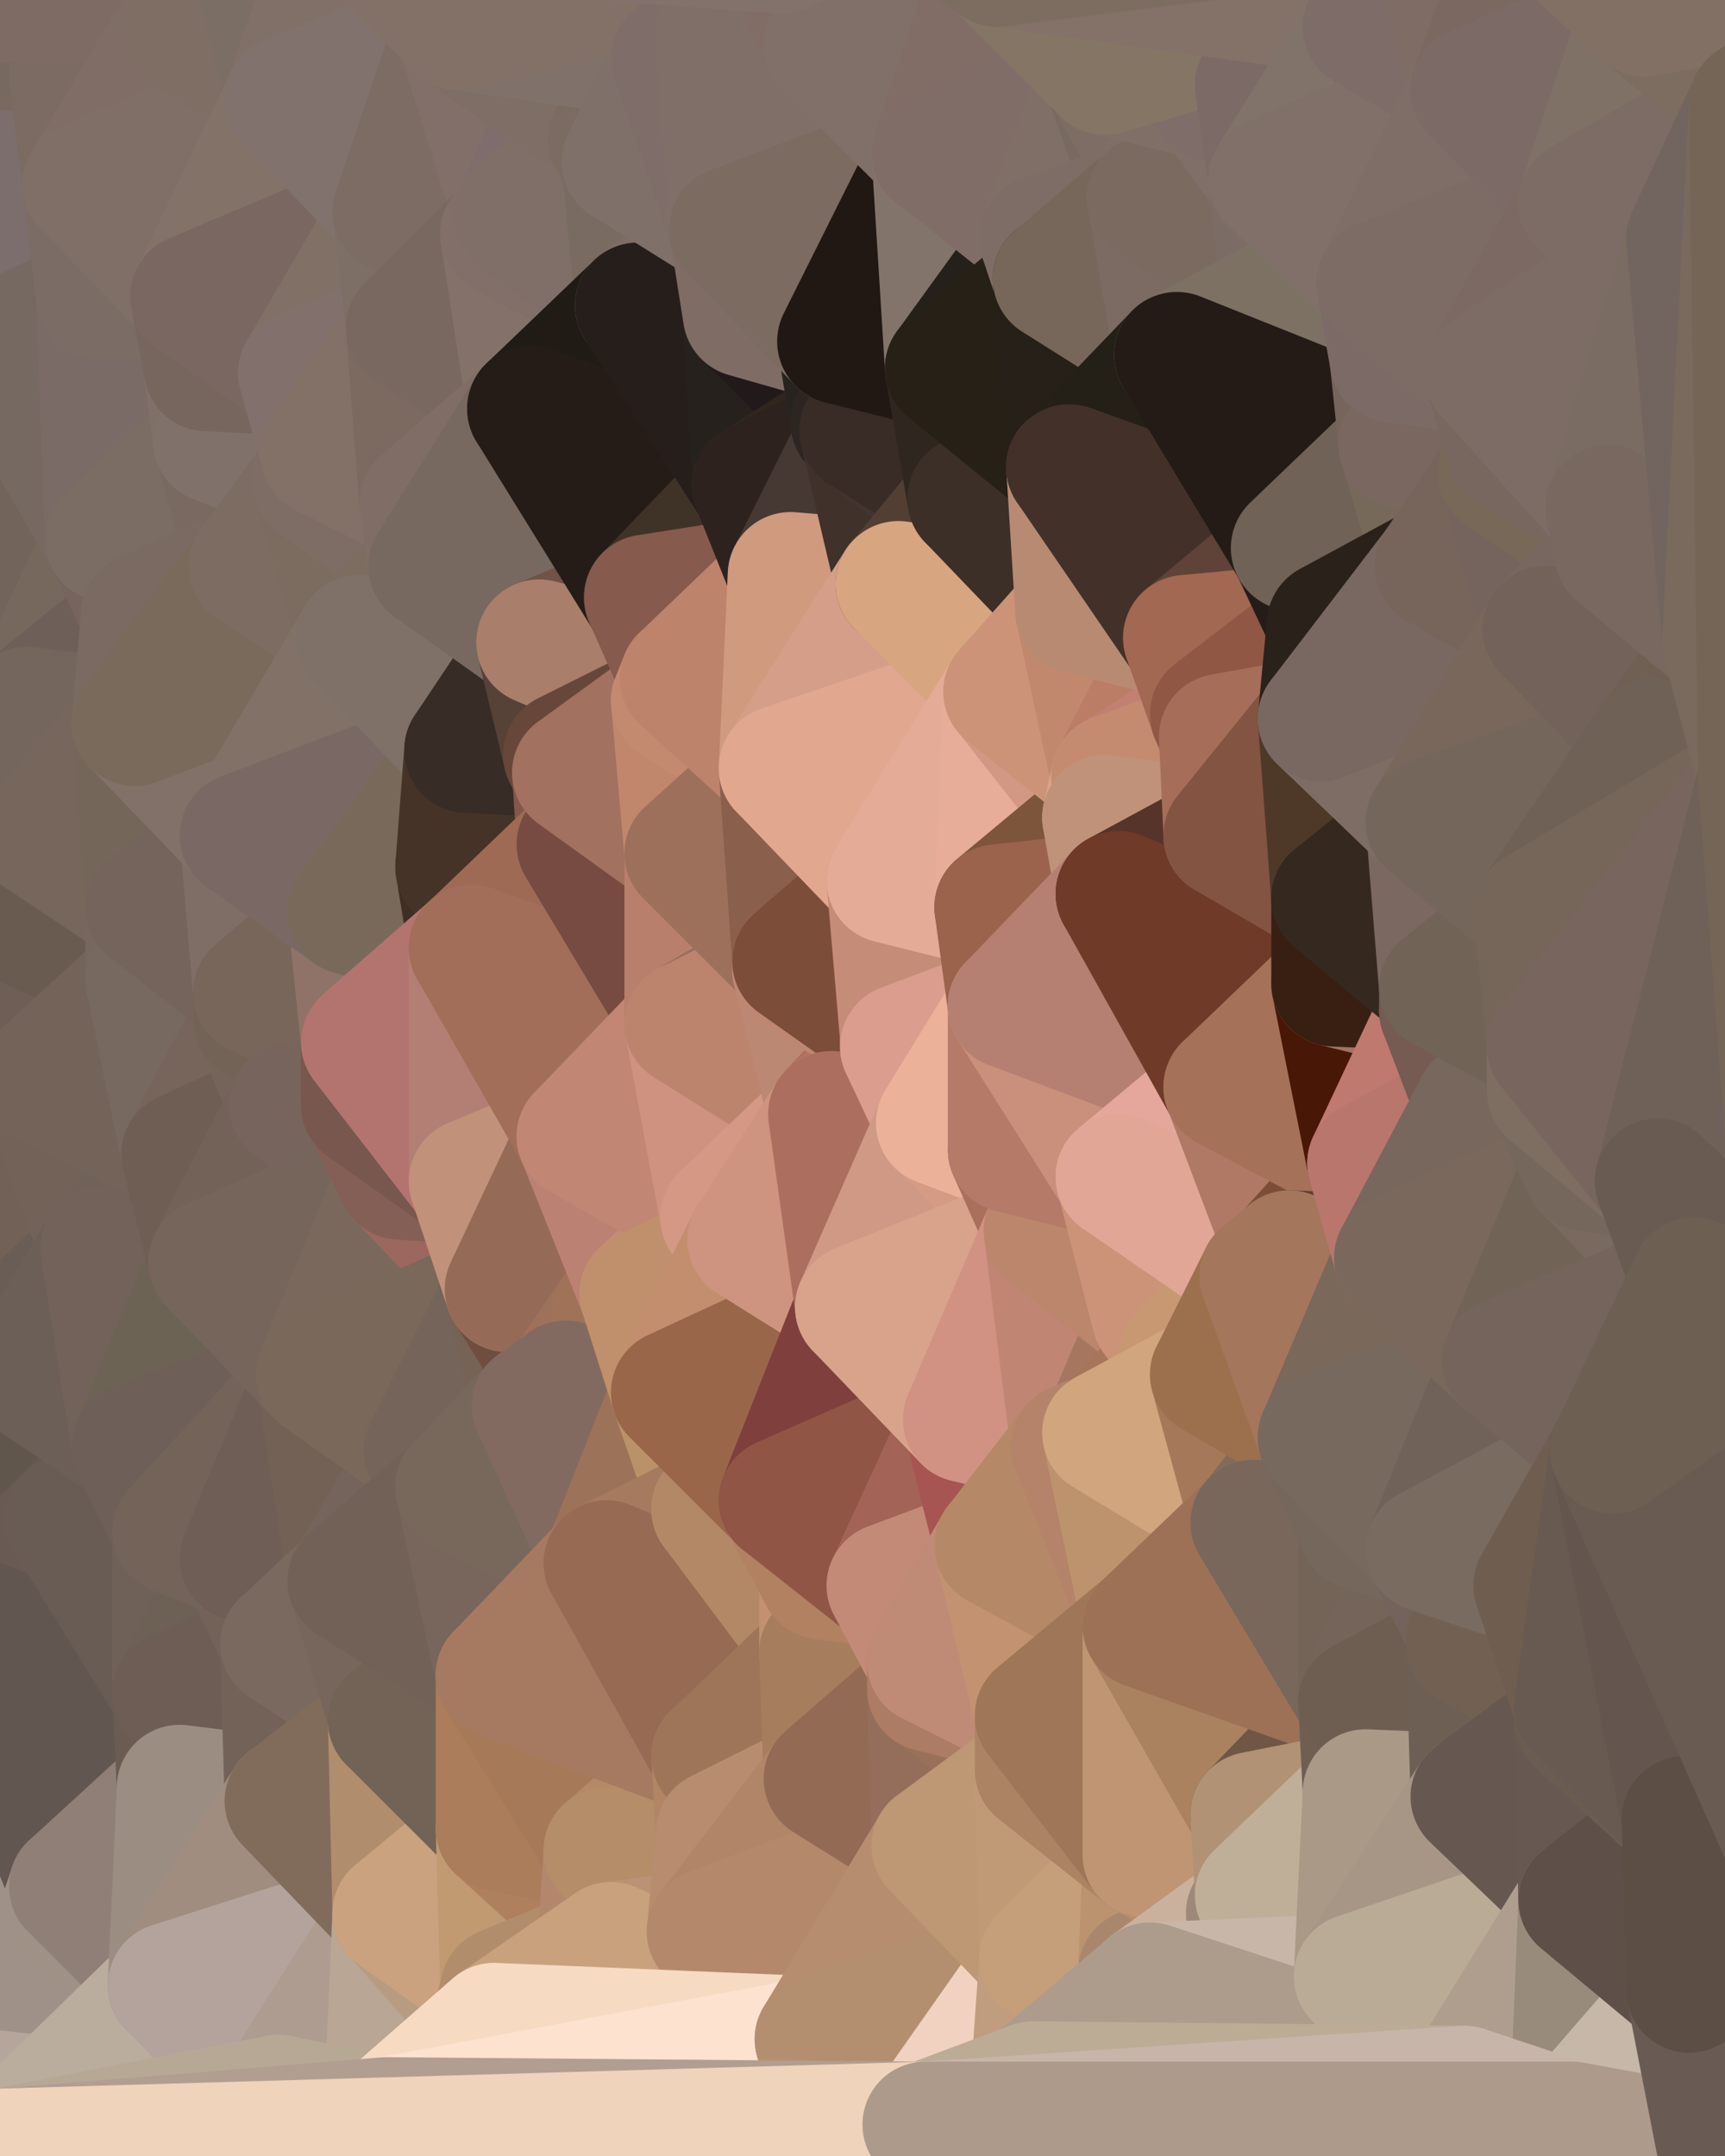<?xml version="1.0" standalone="yes"?>
<svg width="384" height="480" xmlns="http://www.w3.org/2000/svg" version="1.1" ><polygon points="-28,60 -17,317 -17,180" fill="rgba(112, 98, 87, 1)" stroke="rgba(112, 98, 87, 1)" stroke-width="28" stroke-linejoin="round"/>
		<polygon points="-17,180 -17,317 -14,197" fill="rgba(100, 86, 75, 1)" stroke="rgba(100, 86, 75, 1)" stroke-width="28" stroke-linejoin="round"/>
		<polygon points="-17,317 -9,437 -8,360" fill="rgba(94, 81, 75, 1)" stroke="rgba(94, 81, 75, 1)" stroke-width="28" stroke-linejoin="round"/>
		<polygon points="-28,60 -4,38 0,0" fill="rgba(122, 102, 101, 1)" stroke="rgba(122, 102, 101, 1)" stroke-width="28" stroke-linejoin="round"/>
		<polygon points="0,300 -17,317 6,306" fill="rgba(93, 85, 74, 1)" stroke="rgba(93, 85, 74, 1)" stroke-width="28" stroke-linejoin="round"/>
		<polygon points="-17,180 -14,197 9,186" fill="rgba(107, 91, 78, 1)" stroke="rgba(107, 91, 78, 1)" stroke-width="28" stroke-linejoin="round"/>
		<polygon points="-14,197 -17,317 9,240" fill="rgba(103, 86, 76, 1)" stroke="rgba(103, 86, 76, 1)" stroke-width="28" stroke-linejoin="round"/>
		<polygon points="-17,317 0,300 9,240" fill="rgba(97, 84, 75, 1)" stroke="rgba(97, 84, 75, 1)" stroke-width="28" stroke-linejoin="round"/>
		<polygon points="-4,38 -28,60 -1,77" fill="rgba(122, 104, 100, 1)" stroke="rgba(122, 104, 100, 1)" stroke-width="28" stroke-linejoin="round"/>
		<polygon points="-17,317 -8,360 15,338" fill="rgba(99, 86, 77, 1)" stroke="rgba(99, 86, 77, 1)" stroke-width="28" stroke-linejoin="round"/>
		<polygon points="6,158 -17,180 9,186" fill="rgba(112, 95, 87, 1)" stroke="rgba(112, 95, 87, 1)" stroke-width="28" stroke-linejoin="round"/>
		<polygon points="-9,437 14,426 16,420" fill="rgba(98, 85, 79, 1)" stroke="rgba(98, 85, 79, 1)" stroke-width="28" stroke-linejoin="round"/>
		<polygon points="0,0 -4,38 16,17" fill="rgba(124, 107, 97, 1)" stroke="rgba(124, 107, 97, 1)" stroke-width="28" stroke-linejoin="round"/>
		<polygon points="-28,60 -17,180 6,158" fill="rgba(116, 99, 92, 1)" stroke="rgba(116, 99, 92, 1)" stroke-width="28" stroke-linejoin="round"/>
		<polygon points="-1,77 -28,60 6,158" fill="rgba(118, 101, 93, 1)" stroke="rgba(118, 101, 93, 1)" stroke-width="28" stroke-linejoin="round"/>
		<polygon points="6,306 -17,317 15,338" fill="rgba(101, 89, 77, 1)" stroke="rgba(101, 89, 77, 1)" stroke-width="28" stroke-linejoin="round"/>
		<polygon points="-8,360 -9,437 16,420" fill="rgba(91, 81, 72, 1)" stroke="rgba(91, 81, 72, 1)" stroke-width="28" stroke-linejoin="round"/>
		<polygon points="16,17 -4,38 19,41" fill="rgba(122, 105, 97, 1)" stroke="rgba(122, 105, 97, 1)" stroke-width="28" stroke-linejoin="round"/>
		<polygon points="-1,77 6,158 24,120" fill="rgba(114, 100, 91, 1)" stroke="rgba(114, 100, 91, 1)" stroke-width="28" stroke-linejoin="round"/>
		<polygon points="9,240 0,300 23,278" fill="rgba(114, 97, 87, 1)" stroke="rgba(114, 97, 87, 1)" stroke-width="28" stroke-linejoin="round"/>
		<polygon points="-4,38 -1,77 22,66" fill="rgba(113, 95, 91, 1)" stroke="rgba(113, 95, 91, 1)" stroke-width="28" stroke-linejoin="round"/>
		<polygon points="19,41 -4,38 22,66" fill="rgba(124, 110, 109, 1)" stroke="rgba(124, 110, 109, 1)" stroke-width="28" stroke-linejoin="round"/>
		<polygon points="0,0 16,17 30,0" fill="rgba(119, 105, 94, 1)" stroke="rgba(119, 105, 94, 1)" stroke-width="28" stroke-linejoin="round"/>
		<polygon points="6,306 15,338 30,322" fill="rgba(96, 86, 76, 1)" stroke="rgba(96, 86, 76, 1)" stroke-width="28" stroke-linejoin="round"/>
		<polygon points="0,300 6,306 23,278" fill="rgba(106, 93, 85, 1)" stroke="rgba(106, 93, 85, 1)" stroke-width="28" stroke-linejoin="round"/>
		<polygon points="24,120 6,158 32,137" fill="rgba(118, 104, 93, 1)" stroke="rgba(118, 104, 93, 1)" stroke-width="28" stroke-linejoin="round"/>
		<polygon points="33,202 9,186 33,218" fill="rgba(111, 97, 86, 1)" stroke="rgba(111, 97, 86, 1)" stroke-width="28" stroke-linejoin="round"/>
		<polygon points="-14,197 9,240 33,218" fill="rgba(111, 94, 86, 1)" stroke="rgba(111, 94, 86, 1)" stroke-width="28" stroke-linejoin="round"/>
		<polygon points="9,186 -14,197 33,218" fill="rgba(105, 91, 80, 1)" stroke="rgba(105, 91, 80, 1)" stroke-width="28" stroke-linejoin="round"/>
		<polygon points="6,158 30,161 32,137" fill="rgba(110, 95, 88, 1)" stroke="rgba(110, 95, 88, 1)" stroke-width="28" stroke-linejoin="round"/>
		<polygon points="6,158 9,186 30,161" fill="rgba(116, 102, 93, 1)" stroke="rgba(116, 102, 93, 1)" stroke-width="28" stroke-linejoin="round"/>
		<polygon points="30,322 15,338 39,341" fill="rgba(103, 88, 83, 1)" stroke="rgba(103, 88, 83, 1)" stroke-width="28" stroke-linejoin="round"/>
		<polygon points="-9,437 0,479 38,442" fill="rgba(182, 165, 155, 1)" stroke="rgba(182, 165, 155, 1)" stroke-width="28" stroke-linejoin="round"/>
		<polygon points="14,426 -9,437 38,442" fill="rgba(159, 145, 136, 1)" stroke="rgba(159, 145, 136, 1)" stroke-width="28" stroke-linejoin="round"/>
		<polygon points="9,240 23,278 41,257" fill="rgba(115, 98, 88, 1)" stroke="rgba(115, 98, 88, 1)" stroke-width="28" stroke-linejoin="round"/>
		<polygon points="39,377 16,420 40,398" fill="rgba(101, 86, 79, 1)" stroke="rgba(101, 86, 79, 1)" stroke-width="28" stroke-linejoin="round"/>
		<polygon points="30,0 16,17 40,6" fill="rgba(126, 109, 101, 1)" stroke="rgba(126, 109, 101, 1)" stroke-width="28" stroke-linejoin="round"/>
		<polygon points="15,338 -8,360 39,377" fill="rgba(105, 90, 83, 1)" stroke="rgba(105, 90, 83, 1)" stroke-width="28" stroke-linejoin="round"/>
		<polygon points="-8,360 16,420 39,377" fill="rgba(97, 86, 80, 1)" stroke="rgba(97, 86, 80, 1)" stroke-width="28" stroke-linejoin="round"/>
		<polygon points="16,420 14,426 38,442" fill="rgba(159, 145, 134, 1)" stroke="rgba(159, 145, 134, 1)" stroke-width="28" stroke-linejoin="round"/>
		<polygon points="43,66 22,66 46,82" fill="rgba(121, 107, 98, 1)" stroke="rgba(121, 107, 98, 1)" stroke-width="28" stroke-linejoin="round"/>
		<polygon points="39,341 15,338 39,377" fill="rgba(105, 92, 84, 1)" stroke="rgba(105, 92, 84, 1)" stroke-width="28" stroke-linejoin="round"/>
		<polygon points="22,66 -1,77 24,120" fill="rgba(118, 105, 97, 1)" stroke="rgba(118, 105, 97, 1)" stroke-width="28" stroke-linejoin="round"/>
		<polygon points="46,82 24,120 48,98" fill="rgba(121, 107, 96, 1)" stroke="rgba(121, 107, 96, 1)" stroke-width="28" stroke-linejoin="round"/>
		<polygon points="41,257 23,278 47,281" fill="rgba(112, 98, 89, 1)" stroke="rgba(112, 98, 89, 1)" stroke-width="28" stroke-linejoin="round"/>
		<polygon points="22,66 24,120 46,82" fill="rgba(122, 107, 102, 1)" stroke="rgba(122, 107, 102, 1)" stroke-width="28" stroke-linejoin="round"/>
		<polygon points="19,41 22,66 43,66" fill="rgba(123, 108, 101, 1)" stroke="rgba(123, 108, 101, 1)" stroke-width="28" stroke-linejoin="round"/>
		<polygon points="33,218 9,240 41,257" fill="rgba(116, 99, 89, 1)" stroke="rgba(116, 99, 89, 1)" stroke-width="28" stroke-linejoin="round"/>
		<polygon points="30,161 9,186 33,202" fill="rgba(119, 102, 92, 1)" stroke="rgba(119, 102, 92, 1)" stroke-width="28" stroke-linejoin="round"/>
		<polygon points="23,278 6,306 30,322" fill="rgba(108, 95, 87, 1)" stroke="rgba(108, 95, 87, 1)" stroke-width="28" stroke-linejoin="round"/>
		<polygon points="30,161 33,202 54,186" fill="rgba(116, 102, 89, 1)" stroke="rgba(116, 102, 89, 1)" stroke-width="28" stroke-linejoin="round"/>
		<polygon points="23,278 30,322 47,281" fill="rgba(115, 98, 90, 1)" stroke="rgba(115, 98, 90, 1)" stroke-width="28" stroke-linejoin="round"/>
		<polygon points="24,120 32,137 56,126" fill="rgba(119, 100, 94, 1)" stroke="rgba(119, 100, 94, 1)" stroke-width="28" stroke-linejoin="round"/>
		<polygon points="16,17 19,41 40,6" fill="rgba(124, 107, 99, 1)" stroke="rgba(124, 107, 99, 1)" stroke-width="28" stroke-linejoin="round"/>
		<polygon points="33,202 33,218 57,221" fill="rgba(120, 103, 93, 1)" stroke="rgba(120, 103, 93, 1)" stroke-width="28" stroke-linejoin="round"/>
		<polygon points="33,218 57,227 57,221" fill="rgba(120, 103, 96, 1)" stroke="rgba(120, 103, 96, 1)" stroke-width="28" stroke-linejoin="round"/>
		<polygon points="33,218 41,257 57,227" fill="rgba(119, 105, 96, 1)" stroke="rgba(119, 105, 96, 1)" stroke-width="28" stroke-linejoin="round"/>
		<polygon points="48,98 24,120 56,126" fill="rgba(123, 109, 100, 1)" stroke="rgba(123, 109, 100, 1)" stroke-width="28" stroke-linejoin="round"/>
		<polygon points="30,0 40,6 54,-21" fill="rgba(124, 107, 100, 1)" stroke="rgba(124, 107, 100, 1)" stroke-width="28" stroke-linejoin="round"/>
		<polygon points="0,0 30,0 54,-21" fill="rgba(126, 107, 100, 1)" stroke="rgba(126, 107, 100, 1)" stroke-width="28" stroke-linejoin="round"/>
		<polygon points="39,341 39,377 54,347" fill="rgba(111, 97, 88, 1)" stroke="rgba(111, 97, 88, 1)" stroke-width="28" stroke-linejoin="round"/>
		<polygon points="16,420 38,442 40,398" fill="rgba(144, 127, 119, 1)" stroke="rgba(144, 127, 119, 1)" stroke-width="28" stroke-linejoin="round"/>
		<polygon points="38,442 0,479 62,467" fill="rgba(186, 173, 157, 1)" stroke="rgba(186, 173, 157, 1)" stroke-width="28" stroke-linejoin="round"/>
		<polygon points="54,347 39,377 63,366" fill="rgba(109, 97, 85, 1)" stroke="rgba(109, 97, 85, 1)" stroke-width="28" stroke-linejoin="round"/>
		<polygon points="57,227 41,257 65,246" fill="rgba(119, 101, 91, 1)" stroke="rgba(119, 101, 91, 1)" stroke-width="28" stroke-linejoin="round"/>
		<polygon points="40,6 19,41 64,22" fill="rgba(128, 109, 102, 1)" stroke="rgba(128, 109, 102, 1)" stroke-width="28" stroke-linejoin="round"/>
		<polygon points="46,82 48,98 67,83" fill="rgba(129, 112, 104, 1)" stroke="rgba(129, 112, 104, 1)" stroke-width="28" stroke-linejoin="round"/>
		<polygon points="54,186 33,202 57,221" fill="rgba(117, 100, 92, 1)" stroke="rgba(117, 100, 92, 1)" stroke-width="28" stroke-linejoin="round"/>
		<polygon points="48,98 56,126 70,107" fill="rgba(122, 105, 97, 1)" stroke="rgba(122, 105, 97, 1)" stroke-width="28" stroke-linejoin="round"/>
		<polygon points="47,281 30,322 71,306" fill="rgba(108, 99, 84, 1)" stroke="rgba(108, 99, 84, 1)" stroke-width="28" stroke-linejoin="round"/>
		<polygon points="19,41 43,66 64,22" fill="rgba(128, 111, 103, 1)" stroke="rgba(128, 111, 103, 1)" stroke-width="28" stroke-linejoin="round"/>
		<polygon points="39,377 40,398 64,401" fill="rgba(106, 92, 83, 1)" stroke="rgba(106, 92, 83, 1)" stroke-width="28" stroke-linejoin="round"/>
		<polygon points="67,83 48,98 72,101" fill="rgba(124, 107, 97, 1)" stroke="rgba(124, 107, 97, 1)" stroke-width="28" stroke-linejoin="round"/>
		<polygon points="48,98 70,107 72,101" fill="rgba(128, 113, 106, 1)" stroke="rgba(128, 113, 106, 1)" stroke-width="28" stroke-linejoin="round"/>
		<polygon points="30,322 39,341 71,306" fill="rgba(110, 95, 88, 1)" stroke="rgba(110, 95, 88, 1)" stroke-width="28" stroke-linejoin="round"/>
		<polygon points="43,66 46,82 67,83" fill="rgba(119, 102, 94, 1)" stroke="rgba(119, 102, 94, 1)" stroke-width="28" stroke-linejoin="round"/>
		<polygon points="63,366 39,377 64,401" fill="rgba(110, 93, 85, 1)" stroke="rgba(110, 93, 85, 1)" stroke-width="28" stroke-linejoin="round"/>
		<polygon points="40,398 38,442 64,401" fill="rgba(155, 141, 130, 1)" stroke="rgba(155, 141, 130, 1)" stroke-width="28" stroke-linejoin="round"/>
		<polygon points="32,137 30,161 56,126" fill="rgba(123, 106, 98, 1)" stroke="rgba(123, 106, 98, 1)" stroke-width="28" stroke-linejoin="round"/>
		<polygon points="54,186 57,221 78,203" fill="rgba(127, 110, 102, 1)" stroke="rgba(127, 110, 102, 1)" stroke-width="28" stroke-linejoin="round"/>
		<polygon points="54,347 63,366 78,352" fill="rgba(115, 98, 88, 1)" stroke="rgba(115, 98, 88, 1)" stroke-width="28" stroke-linejoin="round"/>
		<polygon points="39,341 54,347 71,306" fill="rgba(116, 99, 89, 1)" stroke="rgba(116, 99, 89, 1)" stroke-width="28" stroke-linejoin="round"/>
		<polygon points="41,257 47,281 65,246" fill="rgba(111, 94, 84, 1)" stroke="rgba(111, 94, 84, 1)" stroke-width="28" stroke-linejoin="round"/>
		<polygon points="57,227 65,246 81,232" fill="rgba(117, 100, 90, 1)" stroke="rgba(117, 100, 90, 1)" stroke-width="28" stroke-linejoin="round"/>
		<polygon points="65,246 81,246 81,232" fill="rgba(120, 102, 90, 1)" stroke="rgba(120, 102, 90, 1)" stroke-width="28" stroke-linejoin="round"/>
		<polygon points="57,221 57,227 81,232" fill="rgba(115, 99, 86, 1)" stroke="rgba(115, 99, 86, 1)" stroke-width="28" stroke-linejoin="round"/>
		<polygon points="30,161 54,186 80,142" fill="rgba(130, 113, 105, 1)" stroke="rgba(130, 113, 105, 1)" stroke-width="28" stroke-linejoin="round"/>
		<polygon points="56,126 30,161 80,142" fill="rgba(122, 106, 91, 1)" stroke="rgba(122, 106, 91, 1)" stroke-width="28" stroke-linejoin="round"/>
		<polygon points="54,-21 40,6 64,22" fill="rgba(127, 110, 100, 1)" stroke="rgba(127, 110, 100, 1)" stroke-width="28" stroke-linejoin="round"/>
		<polygon points="54,-21 64,22 78,-18" fill="rgba(123, 110, 101, 1)" stroke="rgba(123, 110, 101, 1)" stroke-width="28" stroke-linejoin="round"/>
		<polygon points="63,366 64,401 87,383" fill="rgba(115, 98, 88, 1)" stroke="rgba(115, 98, 88, 1)" stroke-width="28" stroke-linejoin="round"/>
		<polygon points="87,382 63,366 87,383" fill="rgba(113, 95, 85, 1)" stroke="rgba(113, 95, 85, 1)" stroke-width="28" stroke-linejoin="round"/>
		<polygon points="64,401 38,442 88,426" fill="rgba(160, 141, 127, 1)" stroke="rgba(160, 141, 127, 1)" stroke-width="28" stroke-linejoin="round"/>
		<polygon points="64,22 43,66 88,47" fill="rgba(131, 114, 104, 1)" stroke="rgba(131, 114, 104, 1)" stroke-width="28" stroke-linejoin="round"/>
		<polygon points="78,203 57,221 81,232" fill="rgba(120, 102, 90, 1)" stroke="rgba(120, 102, 90, 1)" stroke-width="28" stroke-linejoin="round"/>
		<polygon points="65,246 47,281 89,262" fill="rgba(115, 98, 88, 1)" stroke="rgba(115, 98, 88, 1)" stroke-width="28" stroke-linejoin="round"/>
		<polygon points="81,246 65,246 89,262" fill="rgba(119, 100, 93, 1)" stroke="rgba(119, 100, 93, 1)" stroke-width="28" stroke-linejoin="round"/>
		<polygon points="43,66 67,83 88,47" fill="rgba(122, 103, 97, 1)" stroke="rgba(122, 103, 97, 1)" stroke-width="28" stroke-linejoin="round"/>
		<polygon points="38,442 62,467 88,426" fill="rgba(180, 163, 156, 1)" stroke="rgba(180, 163, 156, 1)" stroke-width="28" stroke-linejoin="round"/>
		<polygon points="70,107 56,126 80,142" fill="rgba(125, 108, 98, 1)" stroke="rgba(125, 108, 98, 1)" stroke-width="28" stroke-linejoin="round"/>
		<polygon points="71,306 54,347 78,352" fill="rgba(111, 94, 86, 1)" stroke="rgba(111, 94, 86, 1)" stroke-width="28" stroke-linejoin="round"/>
		<polygon points="72,101 70,107 94,112" fill="rgba(121, 108, 99, 1)" stroke="rgba(121, 108, 99, 1)" stroke-width="28" stroke-linejoin="round"/>
		<polygon points="88,47 67,83 91,73" fill="rgba(129, 112, 102, 1)" stroke="rgba(129, 112, 102, 1)" stroke-width="28" stroke-linejoin="round"/>
		<polygon points="71,306 78,352 95,323" fill="rgba(115, 97, 85, 1)" stroke="rgba(115, 97, 85, 1)" stroke-width="28" stroke-linejoin="round"/>
		<polygon points="78,352 63,366 87,382" fill="rgba(122, 105, 95, 1)" stroke="rgba(122, 105, 95, 1)" stroke-width="28" stroke-linejoin="round"/>
		<polygon points="70,107 80,142 96,126" fill="rgba(124, 108, 95, 1)" stroke="rgba(124, 108, 95, 1)" stroke-width="28" stroke-linejoin="round"/>
		<polygon points="94,112 70,107 96,126" fill="rgba(126, 109, 101, 1)" stroke="rgba(126, 109, 101, 1)" stroke-width="28" stroke-linejoin="round"/>
		<polygon points="67,83 72,101 91,73" fill="rgba(130, 112, 108, 1)" stroke="rgba(130, 112, 108, 1)" stroke-width="28" stroke-linejoin="round"/>
		<polygon points="47,281 71,306 89,262" fill="rgba(118, 101, 91, 1)" stroke="rgba(118, 101, 91, 1)" stroke-width="28" stroke-linejoin="round"/>
		<polygon points="78,-18 64,22 102,6" fill="rgba(129, 112, 104, 1)" stroke="rgba(129, 112, 104, 1)" stroke-width="28" stroke-linejoin="round"/>
		<polygon points="95,323 78,352 102,331" fill="rgba(117, 100, 92, 1)" stroke="rgba(117, 100, 92, 1)" stroke-width="28" stroke-linejoin="round"/>
		<polygon points="62,467 86,472 88,426" fill="rgba(174, 156, 144, 1)" stroke="rgba(174, 156, 144, 1)" stroke-width="28" stroke-linejoin="round"/>
		<polygon points="80,142 54,186 104,167" fill="rgba(130, 113, 103, 1)" stroke="rgba(130, 113, 103, 1)" stroke-width="28" stroke-linejoin="round"/>
		<polygon points="78,203 81,232 105,211" fill="rgba(143, 115, 104, 1)" stroke="rgba(143, 115, 104, 1)" stroke-width="28" stroke-linejoin="round"/>
		<polygon points="102,193 78,203 105,211" fill="rgba(123, 105, 93, 1)" stroke="rgba(123, 105, 93, 1)" stroke-width="28" stroke-linejoin="round"/>
		<polygon points="54,186 78,203 104,167" fill="rgba(122, 104, 100, 1)" stroke="rgba(122, 104, 100, 1)" stroke-width="28" stroke-linejoin="round"/>
		<polygon points="78,203 102,193 104,167" fill="rgba(121, 105, 90, 1)" stroke="rgba(121, 105, 90, 1)" stroke-width="28" stroke-linejoin="round"/>
		<polygon points="91,73 72,101 94,112" fill="rgba(131, 113, 103, 1)" stroke="rgba(131, 113, 103, 1)" stroke-width="28" stroke-linejoin="round"/>
		<polygon points="87,383 64,401 88,426" fill="rgba(129, 108, 91, 1)" stroke="rgba(129, 108, 91, 1)" stroke-width="28" stroke-linejoin="round"/>
		<polygon points="88,426 86,472 110,451" fill="rgba(185, 166, 149, 1)" stroke="rgba(185, 166, 149, 1)" stroke-width="28" stroke-linejoin="round"/>
		<polygon points="64,22 88,47 102,6" fill="rgba(129, 114, 109, 1)" stroke="rgba(129, 114, 109, 1)" stroke-width="28" stroke-linejoin="round"/>
		<polygon points="87,383 88,426 111,407" fill="rgba(176, 141, 109, 1)" stroke="rgba(176, 141, 109, 1)" stroke-width="28" stroke-linejoin="round"/>
		<polygon points="88,426 110,451 112,443" fill="rgba(183, 156, 129, 1)" stroke="rgba(183, 156, 129, 1)" stroke-width="28" stroke-linejoin="round"/>
		<polygon points="89,262 71,306 113,287" fill="rgba(122, 104, 92, 1)" stroke="rgba(122, 104, 92, 1)" stroke-width="28" stroke-linejoin="round"/>
		<polygon points="105,263 89,262 113,287" fill="rgba(156, 103, 95, 1)" stroke="rgba(156, 103, 95, 1)" stroke-width="28" stroke-linejoin="round"/>
		<polygon points="88,47 91,73 112,52" fill="rgba(125, 111, 102, 1)" stroke="rgba(125, 111, 102, 1)" stroke-width="28" stroke-linejoin="round"/>
		<polygon points="87,382 87,383 111,373" fill="rgba(119, 99, 92, 1)" stroke="rgba(119, 99, 92, 1)" stroke-width="28" stroke-linejoin="round"/>
		<polygon points="78,352 87,382 111,373" fill="rgba(119, 102, 92, 1)" stroke="rgba(119, 102, 92, 1)" stroke-width="28" stroke-linejoin="round"/>
		<polygon points="81,246 89,262 105,263" fill="rgba(132, 95, 86, 1)" stroke="rgba(132, 95, 86, 1)" stroke-width="28" stroke-linejoin="round"/>
		<polygon points="88,47 112,52 115,48" fill="rgba(129, 112, 104, 1)" stroke="rgba(129, 112, 104, 1)" stroke-width="28" stroke-linejoin="round"/>
		<polygon points="71,306 95,323 113,287" fill="rgba(122, 104, 90, 1)" stroke="rgba(122, 104, 90, 1)" stroke-width="28" stroke-linejoin="round"/>
		<polygon points="91,73 94,112 118,91" fill="rgba(124, 106, 96, 1)" stroke="rgba(124, 106, 96, 1)" stroke-width="28" stroke-linejoin="round"/>
		<polygon points="96,126 80,142 120,143" fill="rgba(125, 109, 96, 1)" stroke="rgba(125, 109, 96, 1)" stroke-width="28" stroke-linejoin="round"/>
		<polygon points="80,142 104,167 120,143" fill="rgba(127, 113, 104, 1)" stroke="rgba(127, 113, 104, 1)" stroke-width="28" stroke-linejoin="round"/>
		<polygon points="95,323 102,331 119,313" fill="rgba(114, 100, 91, 1)" stroke="rgba(114, 100, 91, 1)" stroke-width="28" stroke-linejoin="round"/>
		<polygon points="113,287 95,323 119,313" fill="rgba(117, 100, 90, 1)" stroke="rgba(117, 100, 90, 1)" stroke-width="28" stroke-linejoin="round"/>
		<polygon points="102,6 88,47 115,48" fill="rgba(125, 108, 100, 1)" stroke="rgba(125, 108, 100, 1)" stroke-width="28" stroke-linejoin="round"/>
		<polygon points="111,407 88,426 112,443" fill="rgba(202, 162, 127, 1)" stroke="rgba(202, 162, 127, 1)" stroke-width="28" stroke-linejoin="round"/>
		<polygon points="87,383 111,407 111,373" fill="rgba(115, 99, 86, 1)" stroke="rgba(115, 99, 86, 1)" stroke-width="28" stroke-linejoin="round"/>
		<polygon points="102,331 78,352 111,373" fill="rgba(114, 97, 87, 1)" stroke="rgba(114, 97, 87, 1)" stroke-width="28" stroke-linejoin="round"/>
		<polygon points="102,6 115,48 126,23" fill="rgba(130, 111, 105, 1)" stroke="rgba(130, 111, 105, 1)" stroke-width="28" stroke-linejoin="round"/>
		<polygon points="126,168 104,167 128,172" fill="rgba(75, 58, 48, 1)" stroke="rgba(75, 58, 48, 1)" stroke-width="28" stroke-linejoin="round"/>
		<polygon points="113,287 119,313 126,308" fill="rgba(118, 99, 85, 1)" stroke="rgba(118, 99, 85, 1)" stroke-width="28" stroke-linejoin="round"/>
		<polygon points="81,232 81,246 105,263" fill="rgba(120, 87, 78, 1)" stroke="rgba(120, 87, 78, 1)" stroke-width="28" stroke-linejoin="round"/>
		<polygon points="102,193 105,211 129,188" fill="rgba(63, 46, 36, 1)" stroke="rgba(63, 46, 36, 1)" stroke-width="28" stroke-linejoin="round"/>
		<polygon points="128,172 102,193 129,188" fill="rgba(100, 74, 61, 1)" stroke="rgba(100, 74, 61, 1)" stroke-width="28" stroke-linejoin="round"/>
		<polygon points="104,167 102,193 128,172" fill="rgba(69, 51, 39, 1)" stroke="rgba(69, 51, 39, 1)" stroke-width="28" stroke-linejoin="round"/>
		<polygon points="120,143 104,167 126,168" fill="rgba(55, 44, 38, 1)" stroke="rgba(55, 44, 38, 1)" stroke-width="28" stroke-linejoin="round"/>
		<polygon points="112,52 91,73 118,91" fill="rgba(121, 104, 96, 1)" stroke="rgba(121, 104, 96, 1)" stroke-width="28" stroke-linejoin="round"/>
		<polygon points="81,232 105,263 105,211" fill="rgba(179, 116, 111, 1)" stroke="rgba(179, 116, 111, 1)" stroke-width="28" stroke-linejoin="round"/>
		<polygon points="111,407 112,443 134,428" fill="rgba(193, 154, 113, 1)" stroke="rgba(193, 154, 113, 1)" stroke-width="28" stroke-linejoin="round"/>
		<polygon points="105,211 105,263 129,253" fill="rgba(179, 127, 116, 1)" stroke="rgba(179, 127, 116, 1)" stroke-width="28" stroke-linejoin="round"/>
		<polygon points="102,331 111,373 135,348" fill="rgba(120, 102, 92, 1)" stroke="rgba(120, 102, 92, 1)" stroke-width="28" stroke-linejoin="round"/>
		<polygon points="134,428 112,443 136,433" fill="rgba(191, 153, 117, 1)" stroke="rgba(191, 153, 117, 1)" stroke-width="28" stroke-linejoin="round"/>
		<polygon points="111,407 134,428 135,412" fill="rgba(174, 128, 94, 1)" stroke="rgba(174, 128, 94, 1)" stroke-width="28" stroke-linejoin="round"/>
		<polygon points="113,287 126,308 137,292" fill="rgba(111, 78, 63, 1)" stroke="rgba(111, 78, 63, 1)" stroke-width="28" stroke-linejoin="round"/>
		<polygon points="126,23 115,48 136,31" fill="rgba(127, 109, 109, 1)" stroke="rgba(127, 109, 109, 1)" stroke-width="28" stroke-linejoin="round"/>
		<polygon points="136,31 115,48 139,36" fill="rgba(128, 111, 103, 1)" stroke="rgba(128, 111, 103, 1)" stroke-width="28" stroke-linejoin="round"/>
		<polygon points="119,313 102,331 135,348" fill="rgba(120, 104, 91, 1)" stroke="rgba(120, 104, 91, 1)" stroke-width="28" stroke-linejoin="round"/>
		<polygon points="105,263 113,287 129,253" fill="rgba(193, 145, 122, 1)" stroke="rgba(193, 145, 122, 1)" stroke-width="28" stroke-linejoin="round"/>
		<polygon points="112,52 118,91 142,68" fill="rgba(132, 113, 106, 1)" stroke="rgba(132, 113, 106, 1)" stroke-width="28" stroke-linejoin="round"/>
		<polygon points="115,48 112,52 142,68" fill="rgba(130, 111, 105, 1)" stroke="rgba(130, 111, 105, 1)" stroke-width="28" stroke-linejoin="round"/>
		<polygon points="94,112 96,126 118,91" fill="rgba(128, 109, 102, 1)" stroke="rgba(128, 109, 102, 1)" stroke-width="28" stroke-linejoin="round"/>
		<polygon points="118,91 120,143 144,133" fill="rgba(50, 46, 37, 1)" stroke="rgba(50, 46, 37, 1)" stroke-width="28" stroke-linejoin="round"/>
		<polygon points="129,253 137,292 143,288" fill="rgba(156, 108, 86, 1)" stroke="rgba(156, 108, 86, 1)" stroke-width="28" stroke-linejoin="round"/>
		<polygon points="129,253 113,287 137,292" fill="rgba(149, 106, 87, 1)" stroke="rgba(149, 106, 87, 1)" stroke-width="28" stroke-linejoin="round"/>
		<polygon points="112,443 110,451 136,433" fill="rgba(177, 141, 107, 1)" stroke="rgba(177, 141, 107, 1)" stroke-width="28" stroke-linejoin="round"/>
		<polygon points="118,91 96,126 120,143" fill="rgba(119, 105, 96, 1)" stroke="rgba(119, 105, 96, 1)" stroke-width="28" stroke-linejoin="round"/>
		<polygon points="137,292 126,308 150,310" fill="rgba(158, 113, 90, 1)" stroke="rgba(158, 113, 90, 1)" stroke-width="28" stroke-linejoin="round"/>
		<polygon points="120,143 126,168 150,156" fill="rgba(86, 66, 55, 1)" stroke="rgba(86, 66, 55, 1)" stroke-width="28" stroke-linejoin="round"/>
		<polygon points="126,23 136,31 150,13" fill="rgba(126, 109, 99, 1)" stroke="rgba(126, 109, 99, 1)" stroke-width="28" stroke-linejoin="round"/>
		<polygon points="139,36 115,48 142,68" fill="rgba(128, 111, 104, 1)" stroke="rgba(128, 111, 104, 1)" stroke-width="28" stroke-linejoin="round"/>
		<polygon points="111,373 111,407 135,412" fill="rgba(171, 125, 91, 1)" stroke="rgba(171, 125, 91, 1)" stroke-width="28" stroke-linejoin="round"/>
		<polygon points="144,133 120,143 152,151" fill="rgba(112, 83, 69, 1)" stroke="rgba(112, 83, 69, 1)" stroke-width="28" stroke-linejoin="round"/>
		<polygon points="120,143 150,156 152,151" fill="rgba(169, 126, 107, 1)" stroke="rgba(169, 126, 107, 1)" stroke-width="28" stroke-linejoin="round"/>
		<polygon points="126,168 128,172 150,156" fill="rgba(103, 71, 58, 1)" stroke="rgba(103, 71, 58, 1)" stroke-width="28" stroke-linejoin="round"/>
		<polygon points="128,172 129,188 153,190" fill="rgba(134, 86, 72, 1)" stroke="rgba(134, 86, 72, 1)" stroke-width="28" stroke-linejoin="round"/>
		<polygon points="129,188 105,211 153,228" fill="rgba(158, 106, 84, 1)" stroke="rgba(158, 106, 84, 1)" stroke-width="28" stroke-linejoin="round"/>
		<polygon points="105,211 129,253 153,228" fill="rgba(162, 110, 89, 1)" stroke="rgba(162, 110, 89, 1)" stroke-width="28" stroke-linejoin="round"/>
		<polygon points="126,308 135,348 150,310" fill="rgba(140, 95, 76, 1)" stroke="rgba(140, 95, 76, 1)" stroke-width="28" stroke-linejoin="round"/>
		<polygon points="143,288 137,292 150,310" fill="rgba(160, 114, 88, 1)" stroke="rgba(160, 114, 88, 1)" stroke-width="28" stroke-linejoin="round"/>
		<polygon points="102,6 126,23 150,13" fill="rgba(127, 110, 102, 1)" stroke="rgba(127, 110, 102, 1)" stroke-width="28" stroke-linejoin="round"/>
		<polygon points="126,308 119,313 135,348" fill="rgba(130, 106, 96, 1)" stroke="rgba(130, 106, 96, 1)" stroke-width="28" stroke-linejoin="round"/>
		<polygon points="134,428 136,433 158,430" fill="rgba(186, 146, 110, 1)" stroke="rgba(186, 146, 110, 1)" stroke-width="28" stroke-linejoin="round"/>
		<polygon points="111,373 135,412 159,391" fill="rgba(166, 121, 88, 1)" stroke="rgba(166, 121, 88, 1)" stroke-width="28" stroke-linejoin="round"/>
		<polygon points="150,310 135,348 159,336" fill="rgba(156, 114, 89, 1)" stroke="rgba(156, 114, 89, 1)" stroke-width="28" stroke-linejoin="round"/>
		<polygon points="129,253 143,288 161,271" fill="rgba(187, 129, 115, 1)" stroke="rgba(187, 129, 115, 1)" stroke-width="28" stroke-linejoin="round"/>
		<polygon points="159,391 135,412 160,408" fill="rgba(180, 137, 103, 1)" stroke="rgba(180, 137, 103, 1)" stroke-width="28" stroke-linejoin="round"/>
		<polygon points="135,412 134,428 158,430" fill="rgba(179, 135, 108, 1)" stroke="rgba(179, 135, 108, 1)" stroke-width="28" stroke-linejoin="round"/>
		<polygon points="129,188 153,228 153,190" fill="rgba(119, 75, 66, 1)" stroke="rgba(119, 75, 66, 1)" stroke-width="28" stroke-linejoin="round"/>
		<polygon points="136,31 139,36 150,13" fill="rgba(124, 107, 97, 1)" stroke="rgba(124, 107, 97, 1)" stroke-width="28" stroke-linejoin="round"/>
		<polygon points="139,36 142,68 163,51" fill="rgba(121, 107, 98, 1)" stroke="rgba(121, 107, 98, 1)" stroke-width="28" stroke-linejoin="round"/>
		<polygon points="135,412 158,430 160,408" fill="rgba(181, 141, 105, 1)" stroke="rgba(181, 141, 105, 1)" stroke-width="28" stroke-linejoin="round"/>
		<polygon points="135,348 111,373 159,391" fill="rgba(166, 122, 97, 1)" stroke="rgba(166, 122, 97, 1)" stroke-width="28" stroke-linejoin="round"/>
		<polygon points="150,156 128,172 153,190" fill="rgba(162, 113, 96, 1)" stroke="rgba(162, 113, 96, 1)" stroke-width="28" stroke-linejoin="round"/>
		<polygon points="62,467 0,479 86,472" fill="rgba(183, 168, 149, 1)" stroke="rgba(183, 168, 149, 1)" stroke-width="28" stroke-linejoin="round"/>
		<polygon points="142,68 118,91 168,108" fill="rgba(32, 27, 21, 1)" stroke="rgba(32, 27, 21, 1)" stroke-width="28" stroke-linejoin="round"/>
		<polygon points="118,91 144,133 168,108" fill="rgba(37, 28, 23, 1)" stroke="rgba(37, 28, 23, 1)" stroke-width="28" stroke-linejoin="round"/>
		<polygon points="161,271 143,288 167,276" fill="rgba(195, 141, 117, 1)" stroke="rgba(195, 141, 117, 1)" stroke-width="28" stroke-linejoin="round"/>
		<polygon points="163,51 142,68 166,70" fill="rgba(127, 108, 104, 1)" stroke="rgba(127, 108, 104, 1)" stroke-width="28" stroke-linejoin="round"/>
		<polygon points="150,13 160,8 174,-11" fill="rgba(126, 109, 99, 1)" stroke="rgba(126, 109, 99, 1)" stroke-width="28" stroke-linejoin="round"/>
		<polygon points="150,156 153,190 174,171" fill="rgba(192, 135, 108, 1)" stroke="rgba(192, 135, 108, 1)" stroke-width="28" stroke-linejoin="round"/>
		<polygon points="153,228 129,253 161,271" fill="rgba(193, 134, 116, 1)" stroke="rgba(193, 134, 116, 1)" stroke-width="28" stroke-linejoin="round"/>
		<polygon points="168,108 144,133 176,128" fill="rgba(63, 51, 39, 1)" stroke="rgba(63, 51, 39, 1)" stroke-width="28" stroke-linejoin="round"/>
		<polygon points="166,70 142,68 168,108" fill="rgba(38, 30, 27, 1)" stroke="rgba(38, 30, 27, 1)" stroke-width="28" stroke-linejoin="round"/>
		<polygon points="153,190 153,228 177,214" fill="rgba(184, 127, 108, 1)" stroke="rgba(184, 127, 108, 1)" stroke-width="28" stroke-linejoin="round"/>
		<polygon points="153,228 177,216 177,214" fill="rgba(149, 109, 97, 1)" stroke="rgba(149, 109, 97, 1)" stroke-width="28" stroke-linejoin="round"/>
		<polygon points="144,133 152,151 176,128" fill="rgba(134, 90, 77, 1)" stroke="rgba(134, 90, 77, 1)" stroke-width="28" stroke-linejoin="round"/>
		<polygon points="150,310 159,336 174,334" fill="rgba(187, 145, 105, 1)" stroke="rgba(187, 145, 105, 1)" stroke-width="28" stroke-linejoin="round"/>
		<polygon points="102,6 150,13 174,-11" fill="rgba(128, 113, 106, 1)" stroke="rgba(128, 113, 106, 1)" stroke-width="28" stroke-linejoin="round"/>
		<polygon points="152,151 150,156 174,171" fill="rgba(195, 138, 111, 1)" stroke="rgba(195, 138, 111, 1)" stroke-width="28" stroke-linejoin="round"/>
		<polygon points="143,288 150,310 167,276" fill="rgba(192, 144, 108, 1)" stroke="rgba(192, 144, 108, 1)" stroke-width="28" stroke-linejoin="round"/>
		<polygon points="150,13 139,36 163,51" fill="rgba(127, 112, 105, 1)" stroke="rgba(127, 112, 105, 1)" stroke-width="28" stroke-linejoin="round"/>
		<polygon points="158,430 136,433 182,454" fill="rgba(187, 146, 118, 1)" stroke="rgba(187, 146, 118, 1)" stroke-width="28" stroke-linejoin="round"/>
		<polygon points="159,336 135,348 183,368" fill="rgba(166, 122, 95, 1)" stroke="rgba(166, 122, 95, 1)" stroke-width="28" stroke-linejoin="round"/>
		<polygon points="135,348 159,391 183,368" fill="rgba(151, 106, 83, 1)" stroke="rgba(151, 106, 83, 1)" stroke-width="28" stroke-linejoin="round"/>
		<polygon points="174,334 159,336 183,351" fill="rgba(193, 147, 113, 1)" stroke="rgba(193, 147, 113, 1)" stroke-width="28" stroke-linejoin="round"/>
		<polygon points="159,391 160,408 184,396" fill="rgba(178, 133, 100, 1)" stroke="rgba(178, 133, 100, 1)" stroke-width="28" stroke-linejoin="round"/>
		<polygon points="183,351 159,336 183,368" fill="rgba(179, 136, 102, 1)" stroke="rgba(179, 136, 102, 1)" stroke-width="28" stroke-linejoin="round"/>
		<polygon points="78,-18 102,6 174,-11" fill="rgba(131, 113, 103, 1)" stroke="rgba(131, 113, 103, 1)" stroke-width="28" stroke-linejoin="round"/>
		<polygon points="153,228 161,271 185,248" fill="rgba(207, 146, 128, 1)" stroke="rgba(207, 146, 128, 1)" stroke-width="28" stroke-linejoin="round"/>
		<polygon points="174,-11 160,8 184,10" fill="rgba(128, 111, 104, 1)" stroke="rgba(128, 111, 104, 1)" stroke-width="28" stroke-linejoin="round"/>
		<polygon points="160,8 150,13 163,51" fill="rgba(127, 109, 105, 1)" stroke="rgba(127, 109, 105, 1)" stroke-width="28" stroke-linejoin="round"/>
		<polygon points="136,433 110,451 182,454" fill="rgba(201, 161, 125, 1)" stroke="rgba(201, 161, 125, 1)" stroke-width="28" stroke-linejoin="round"/>
		<polygon points="166,70 168,108 190,94" fill="rgba(38, 33, 29, 1)" stroke="rgba(38, 33, 29, 1)" stroke-width="28" stroke-linejoin="round"/>
		<polygon points="177,216 153,228 185,248" fill="rgba(188, 132, 109, 1)" stroke="rgba(188, 132, 109, 1)" stroke-width="28" stroke-linejoin="round"/>
		<polygon points="183,368 159,391 184,396" fill="rgba(158, 117, 89, 1)" stroke="rgba(158, 117, 89, 1)" stroke-width="28" stroke-linejoin="round"/>
		<polygon points="187,76 166,70 190,94" fill="rgba(34, 25, 26, 1)" stroke="rgba(34, 25, 26, 1)" stroke-width="28" stroke-linejoin="round"/>
		<polygon points="161,271 167,276 185,248" fill="rgba(213, 152, 133, 1)" stroke="rgba(213, 152, 133, 1)" stroke-width="28" stroke-linejoin="round"/>
		<polygon points="190,94 168,108 192,96" fill="rgba(48, 38, 29, 1)" stroke="rgba(48, 38, 29, 1)" stroke-width="28" stroke-linejoin="round"/>
		<polygon points="167,276 150,310 191,291" fill="rgba(195, 142, 110, 1)" stroke="rgba(195, 142, 110, 1)" stroke-width="28" stroke-linejoin="round"/>
		<polygon points="160,8 163,51 184,10" fill="rgba(128, 111, 104, 1)" stroke="rgba(128, 111, 104, 1)" stroke-width="28" stroke-linejoin="round"/>
		<polygon points="174,171 153,190 177,214" fill="rgba(157, 112, 91, 1)" stroke="rgba(157, 112, 91, 1)" stroke-width="28" stroke-linejoin="round"/>
		<polygon points="152,151 174,171 176,128" fill="rgba(189, 131, 107, 1)" stroke="rgba(189, 131, 107, 1)" stroke-width="28" stroke-linejoin="round"/>
		<polygon points="174,171 177,214 198,196" fill="rgba(138, 95, 76, 1)" stroke="rgba(138, 95, 76, 1)" stroke-width="28" stroke-linejoin="round"/>
		<polygon points="150,310 174,334 191,291" fill="rgba(153, 102, 73, 1)" stroke="rgba(153, 102, 73, 1)" stroke-width="28" stroke-linejoin="round"/>
		<polygon points="163,51 166,70 187,76" fill="rgba(127, 108, 101, 1)" stroke="rgba(127, 108, 101, 1)" stroke-width="28" stroke-linejoin="round"/>
		<polygon points="183,351 183,368 198,353" fill="rgba(195, 144, 113, 1)" stroke="rgba(195, 144, 113, 1)" stroke-width="28" stroke-linejoin="round"/>
		<polygon points="177,216 185,248 201,231" fill="rgba(187, 136, 115, 1)" stroke="rgba(187, 136, 115, 1)" stroke-width="28" stroke-linejoin="round"/>
		<polygon points="185,248 201,233 201,231" fill="rgba(171, 110, 91, 1)" stroke="rgba(171, 110, 91, 1)" stroke-width="28" stroke-linejoin="round"/>
		<polygon points="168,108 176,128 192,96" fill="rgba(45, 34, 30, 1)" stroke="rgba(45, 34, 30, 1)" stroke-width="28" stroke-linejoin="round"/>
		<polygon points="160,408 158,430 184,396" fill="rgba(184, 140, 111, 1)" stroke="rgba(184, 140, 111, 1)" stroke-width="28" stroke-linejoin="round"/>
		<polygon points="198,353 183,368 207,370" fill="rgba(174, 127, 97, 1)" stroke="rgba(174, 127, 97, 1)" stroke-width="28" stroke-linejoin="round"/>
		<polygon points="183,368 207,376 207,370" fill="rgba(169, 122, 96, 1)" stroke="rgba(169, 122, 96, 1)" stroke-width="28" stroke-linejoin="round"/>
		<polygon points="184,10 163,51 208,34" fill="rgba(128, 111, 104, 1)" stroke="rgba(128, 111, 104, 1)" stroke-width="28" stroke-linejoin="round"/>
		<polygon points="183,368 184,396 207,376" fill="rgba(166, 125, 93, 1)" stroke="rgba(166, 125, 93, 1)" stroke-width="28" stroke-linejoin="round"/>
		<polygon points="192,96 176,128 200,130" fill="rgba(70, 57, 51, 1)" stroke="rgba(70, 57, 51, 1)" stroke-width="28" stroke-linejoin="round"/>
		<polygon points="201,233 185,248 209,250" fill="rgba(177, 114, 96, 1)" stroke="rgba(177, 114, 96, 1)" stroke-width="28" stroke-linejoin="round"/>
		<polygon points="184,396 158,430 208,411" fill="rgba(177, 133, 104, 1)" stroke="rgba(177, 133, 104, 1)" stroke-width="28" stroke-linejoin="round"/>
		<polygon points="176,128 174,171 200,130" fill="rgba(208, 154, 126, 1)" stroke="rgba(208, 154, 126, 1)" stroke-width="28" stroke-linejoin="round"/>
		<polygon points="174,-11 184,10 198,-23" fill="rgba(129, 109, 102, 1)" stroke="rgba(129, 109, 102, 1)" stroke-width="28" stroke-linejoin="round"/>
		<polygon points="185,248 167,276 191,291" fill="rgba(206, 148, 128, 1)" stroke="rgba(206, 148, 128, 1)" stroke-width="28" stroke-linejoin="round"/>
		<polygon points="187,76 190,94 211,82" fill="rgba(39, 36, 31, 1)" stroke="rgba(39, 36, 31, 1)" stroke-width="28" stroke-linejoin="round"/>
		<polygon points="190,94 192,96 211,82" fill="rgba(45, 37, 34, 1)" stroke="rgba(45, 37, 34, 1)" stroke-width="28" stroke-linejoin="round"/>
		<polygon points="158,430 182,454 208,411" fill="rgba(180, 136, 107, 1)" stroke="rgba(180, 136, 107, 1)" stroke-width="28" stroke-linejoin="round"/>
		<polygon points="177,214 177,216 201,231" fill="rgba(190, 135, 114, 1)" stroke="rgba(190, 135, 114, 1)" stroke-width="28" stroke-linejoin="round"/>
		<polygon points="198,196 177,214 201,231" fill="rgba(124, 77, 57, 1)" stroke="rgba(124, 77, 57, 1)" stroke-width="28" stroke-linejoin="round"/>
		<polygon points="174,334 183,351 198,353" fill="rgba(178, 129, 97, 1)" stroke="rgba(178, 129, 97, 1)" stroke-width="28" stroke-linejoin="round"/>
		<polygon points="192,96 200,130 214,113" fill="rgba(64, 49, 42, 1)" stroke="rgba(64, 49, 42, 1)" stroke-width="28" stroke-linejoin="round"/>
		<polygon points="163,51 187,76 208,34" fill="rgba(124, 107, 97, 1)" stroke="rgba(124, 107, 97, 1)" stroke-width="28" stroke-linejoin="round"/>
		<polygon points="110,451 86,472 182,454" fill="rgba(246, 218, 194, 1)" stroke="rgba(246, 218, 194, 1)" stroke-width="28" stroke-linejoin="round"/>
		<polygon points="191,291 174,334 215,316" fill="rgba(127, 63, 61, 1)" stroke="rgba(127, 63, 61, 1)" stroke-width="28" stroke-linejoin="round"/>
		<polygon points="192,96 214,113 216,111" fill="rgba(66, 53, 47, 1)" stroke="rgba(66, 53, 47, 1)" stroke-width="28" stroke-linejoin="round"/>
		<polygon points="174,334 198,353 215,316" fill="rgba(144, 85, 69, 1)" stroke="rgba(144, 85, 69, 1)" stroke-width="28" stroke-linejoin="round"/>
		<polygon points="185,248 191,291 209,250" fill="rgba(172, 110, 95, 1)" stroke="rgba(172, 110, 95, 1)" stroke-width="28" stroke-linejoin="round"/>
		<polygon points="207,376 184,396 208,411" fill="rgba(147, 106, 84, 1)" stroke="rgba(147, 106, 84, 1)" stroke-width="28" stroke-linejoin="round"/>
		<polygon points="198,-23 184,10 222,-8" fill="rgba(130, 113, 103, 1)" stroke="rgba(130, 113, 103, 1)" stroke-width="28" stroke-linejoin="round"/>
		<polygon points="211,82 192,96 216,111" fill="rgba(57, 44, 38, 1)" stroke="rgba(57, 44, 38, 1)" stroke-width="28" stroke-linejoin="round"/>
		<polygon points="200,130 174,171 224,154" fill="rgba(213, 158, 137, 1)" stroke="rgba(213, 158, 137, 1)" stroke-width="28" stroke-linejoin="round"/>
		<polygon points="215,316 198,353 222,344" fill="rgba(163, 99, 87, 1)" stroke="rgba(163, 99, 87, 1)" stroke-width="28" stroke-linejoin="round"/>
		<polygon points="222,202 201,231 225,224" fill="rgba(212, 151, 133, 1)" stroke="rgba(212, 151, 133, 1)" stroke-width="28" stroke-linejoin="round"/>
		<polygon points="201,231 201,233 225,224" fill="rgba(209, 148, 127, 1)" stroke="rgba(209, 148, 127, 1)" stroke-width="28" stroke-linejoin="round"/>
		<polygon points="174,171 198,196 224,154" fill="rgba(225, 167, 143, 1)" stroke="rgba(225, 167, 143, 1)" stroke-width="28" stroke-linejoin="round"/>
		<polygon points="198,196 201,231 222,202" fill="rgba(197, 140, 120, 1)" stroke="rgba(197, 140, 120, 1)" stroke-width="28" stroke-linejoin="round"/>
		<polygon points="198,353 207,370 222,344" fill="rgba(195, 138, 119, 1)" stroke="rgba(195, 138, 119, 1)" stroke-width="28" stroke-linejoin="round"/>
		<polygon points="208,34 187,76 211,82" fill="rgba(33, 24, 19, 1)" stroke="rgba(33, 24, 19, 1)" stroke-width="28" stroke-linejoin="round"/>
		<polygon points="182,454 86,472 206,473" fill="rgba(253, 226, 207, 1)" stroke="rgba(253, 226, 207, 1)" stroke-width="28" stroke-linejoin="round"/>
		<polygon points="207,376 208,411 231,394" fill="rgba(148, 110, 91, 1)" stroke="rgba(148, 110, 91, 1)" stroke-width="28" stroke-linejoin="round"/>
		<polygon points="201,233 209,250 225,224" fill="rgba(219, 157, 142, 1)" stroke="rgba(219, 157, 142, 1)" stroke-width="28" stroke-linejoin="round"/>
		<polygon points="184,10 208,34 222,-8" fill="rgba(129, 112, 105, 1)" stroke="rgba(129, 112, 105, 1)" stroke-width="28" stroke-linejoin="round"/>
		<polygon points="208,34 211,82 232,53" fill="rgba(130, 116, 107, 1)" stroke="rgba(130, 116, 107, 1)" stroke-width="28" stroke-linejoin="round"/>
		<polygon points="208,411 182,454 232,436" fill="rgba(182, 141, 111, 1)" stroke="rgba(182, 141, 111, 1)" stroke-width="28" stroke-linejoin="round"/>
		<polygon points="231,382 207,376 231,394" fill="rgba(154, 112, 88, 1)" stroke="rgba(154, 112, 88, 1)" stroke-width="28" stroke-linejoin="round"/>
		<polygon points="209,250 191,291 233,274" fill="rgba(208, 153, 133, 1)" stroke="rgba(208, 153, 133, 1)" stroke-width="28" stroke-linejoin="round"/>
		<polygon points="225,256 209,250 233,274" fill="rgba(213, 155, 133, 1)" stroke="rgba(213, 155, 133, 1)" stroke-width="28" stroke-linejoin="round"/>
		<polygon points="182,454 206,473 232,436" fill="rgba(179, 143, 111, 1)" stroke="rgba(179, 143, 111, 1)" stroke-width="28" stroke-linejoin="round"/>
		<polygon points="207,370 207,376 231,382" fill="rgba(172, 124, 101, 1)" stroke="rgba(172, 124, 101, 1)" stroke-width="28" stroke-linejoin="round"/>
		<polygon points="232,53 211,82 235,62" fill="rgba(37, 32, 26, 1)" stroke="rgba(37, 32, 26, 1)" stroke-width="28" stroke-linejoin="round"/>
		<polygon points="206,473 230,464 232,436" fill="rgba(241, 210, 192, 1)" stroke="rgba(241, 210, 192, 1)" stroke-width="28" stroke-linejoin="round"/>
		<polygon points="209,250 225,256 225,224" fill="rgba(235, 177, 153, 1)" stroke="rgba(235, 177, 153, 1)" stroke-width="28" stroke-linejoin="round"/>
		<polygon points="216,111 214,113 240,136" fill="rgba(63, 44, 37, 1)" stroke="rgba(63, 44, 37, 1)" stroke-width="28" stroke-linejoin="round"/>
		<polygon points="214,113 200,130 240,136" fill="rgba(82, 62, 51, 1)" stroke="rgba(82, 62, 51, 1)" stroke-width="28" stroke-linejoin="round"/>
		<polygon points="200,130 224,154 240,136" fill="rgba(215, 165, 128, 1)" stroke="rgba(215, 165, 128, 1)" stroke-width="28" stroke-linejoin="round"/>
		<polygon points="215,316 222,344 239,322" fill="rgba(166, 85, 82, 1)" stroke="rgba(166, 85, 82, 1)" stroke-width="28" stroke-linejoin="round"/>
		<polygon points="211,82 216,111 238,104" fill="rgba(47, 38, 31, 1)" stroke="rgba(47, 38, 31, 1)" stroke-width="28" stroke-linejoin="round"/>
		<polygon points="191,291 215,316 233,274" fill="rgba(217, 163, 139, 1)" stroke="rgba(217, 163, 139, 1)" stroke-width="28" stroke-linejoin="round"/>
		<polygon points="222,344 207,370 231,382" fill="rgba(191, 139, 118, 1)" stroke="rgba(191, 139, 118, 1)" stroke-width="28" stroke-linejoin="round"/>
		<polygon points="198,196 222,202 224,154" fill="rgba(228, 171, 151, 1)" stroke="rgba(228, 171, 151, 1)" stroke-width="28" stroke-linejoin="round"/>
		<polygon points="224,154 222,202 246,182" fill="rgba(231, 173, 153, 1)" stroke="rgba(231, 173, 153, 1)" stroke-width="28" stroke-linejoin="round"/>
		<polygon points="222,-8 208,34 246,16" fill="rgba(129, 109, 102, 1)" stroke="rgba(129, 109, 102, 1)" stroke-width="28" stroke-linejoin="round"/>
		<polygon points="224,154 246,182 248,173" fill="rgba(210, 152, 132, 1)" stroke="rgba(210, 152, 132, 1)" stroke-width="28" stroke-linejoin="round"/>
		<polygon points="238,104 216,111 240,136" fill="rgba(60, 47, 39, 1)" stroke="rgba(60, 47, 39, 1)" stroke-width="28" stroke-linejoin="round"/>
		<polygon points="225,256 233,274 249,262" fill="rgba(170, 112, 92, 1)" stroke="rgba(170, 112, 92, 1)" stroke-width="28" stroke-linejoin="round"/>
		<polygon points="246,182 222,202 249,199" fill="rgba(125, 85, 59, 1)" stroke="rgba(125, 85, 59, 1)" stroke-width="28" stroke-linejoin="round"/>
		<polygon points="208,34 232,53 246,16" fill="rgba(128, 109, 103, 1)" stroke="rgba(128, 109, 103, 1)" stroke-width="28" stroke-linejoin="round"/>
		<polygon points="235,62 211,82 238,104" fill="rgba(39, 32, 22, 1)" stroke="rgba(39, 32, 22, 1)" stroke-width="28" stroke-linejoin="round"/>
		<polygon points="231,394 208,411 232,436" fill="rgba(190, 152, 116, 1)" stroke="rgba(190, 152, 116, 1)" stroke-width="28" stroke-linejoin="round"/>
		<polygon points="78,-18 174,-11 198,-23" fill="rgba(131, 114, 107, 1)" stroke="rgba(131, 114, 107, 1)" stroke-width="28" stroke-linejoin="round"/>
		<polygon points="222,202 225,224 249,199" fill="rgba(155, 99, 76, 1)" stroke="rgba(155, 99, 76, 1)" stroke-width="28" stroke-linejoin="round"/>
		<polygon points="222,344 231,382 255,362" fill="rgba(195, 146, 113, 1)" stroke="rgba(195, 146, 113, 1)" stroke-width="28" stroke-linejoin="round"/>
		<polygon points="231,394 232,436 255,413" fill="rgba(192, 154, 118, 1)" stroke="rgba(192, 154, 118, 1)" stroke-width="28" stroke-linejoin="round"/>
		<polygon points="233,274 215,316 239,322" fill="rgba(209, 146, 131, 1)" stroke="rgba(209, 146, 131, 1)" stroke-width="28" stroke-linejoin="round"/>
		<polygon points="233,274 246,319 257,293" fill="rgba(188, 132, 109, 1)" stroke="rgba(188, 132, 109, 1)" stroke-width="28" stroke-linejoin="round"/>
		<polygon points="246,16 232,53 256,44" fill="rgba(128, 111, 103, 1)" stroke="rgba(128, 111, 103, 1)" stroke-width="28" stroke-linejoin="round"/>
		<polygon points="232,436 230,464 256,442" fill="rgba(192, 157, 127, 1)" stroke="rgba(192, 157, 127, 1)" stroke-width="28" stroke-linejoin="round"/>
		<polygon points="254,439 232,436 256,442" fill="rgba(199, 159, 124, 1)" stroke="rgba(199, 159, 124, 1)" stroke-width="28" stroke-linejoin="round"/>
		<polygon points="233,274 239,322 246,319" fill="rgba(192, 133, 115, 1)" stroke="rgba(192, 133, 115, 1)" stroke-width="28" stroke-linejoin="round"/>
		<polygon points="246,16 256,44 259,39" fill="rgba(120, 106, 95, 1)" stroke="rgba(120, 106, 95, 1)" stroke-width="28" stroke-linejoin="round"/>
		<polygon points="232,53 235,62 256,44" fill="rgba(126, 109, 102, 1)" stroke="rgba(126, 109, 102, 1)" stroke-width="28" stroke-linejoin="round"/>
		<polygon points="232,436 254,439 255,413" fill="rgba(197, 159, 122, 1)" stroke="rgba(197, 159, 122, 1)" stroke-width="28" stroke-linejoin="round"/>
		<polygon points="240,136 224,154 248,173" fill="rgba(204, 147, 120, 1)" stroke="rgba(204, 147, 120, 1)" stroke-width="28" stroke-linejoin="round"/>
		<polygon points="235,62 238,104 262,79" fill="rgba(39, 32, 24, 1)" stroke="rgba(39, 32, 24, 1)" stroke-width="28" stroke-linejoin="round"/>
		<polygon points="257,293 246,319 263,302" fill="rgba(166, 118, 95, 1)" stroke="rgba(166, 118, 95, 1)" stroke-width="28" stroke-linejoin="round"/>
		<polygon points="240,136 248,173 264,142" fill="rgba(193, 136, 109, 1)" stroke="rgba(193, 136, 109, 1)" stroke-width="28" stroke-linejoin="round"/>
		<polygon points="249,262 233,274 257,293" fill="rgba(188, 134, 108, 1)" stroke="rgba(188, 134, 108, 1)" stroke-width="28" stroke-linejoin="round"/>
		<polygon points="239,322 222,344 255,362" fill="rgba(181, 136, 103, 1)" stroke="rgba(181, 136, 103, 1)" stroke-width="28" stroke-linejoin="round"/>
		<polygon points="225,224 225,256 249,262" fill="rgba(181, 122, 104, 1)" stroke="rgba(181, 122, 104, 1)" stroke-width="28" stroke-linejoin="round"/>
		<polygon points="246,16 259,39 270,22" fill="rgba(126, 109, 101, 1)" stroke="rgba(126, 109, 101, 1)" stroke-width="28" stroke-linejoin="round"/>
		<polygon points="264,142 248,173 270,159" fill="rgba(187, 125, 102, 1)" stroke="rgba(187, 125, 102, 1)" stroke-width="28" stroke-linejoin="round"/>
		<polygon points="270,159 248,173 272,164" fill="rgba(194, 128, 114, 1)" stroke="rgba(194, 128, 114, 1)" stroke-width="28" stroke-linejoin="round"/>
		<polygon points="256,44 235,62 262,79" fill="rgba(119, 103, 90, 1)" stroke="rgba(119, 103, 90, 1)" stroke-width="28" stroke-linejoin="round"/>
		<polygon points="246,319 239,322 255,362" fill="rgba(181, 131, 106, 1)" stroke="rgba(181, 131, 106, 1)" stroke-width="28" stroke-linejoin="round"/>
		<polygon points="225,224 249,262 273,242" fill="rgba(202, 144, 124, 1)" stroke="rgba(202, 144, 124, 1)" stroke-width="28" stroke-linejoin="round"/>
		<polygon points="248,173 246,182 273,186" fill="rgba(216, 165, 136, 1)" stroke="rgba(216, 165, 136, 1)" stroke-width="28" stroke-linejoin="round"/>
		<polygon points="272,164 248,173 273,186" fill="rgba(196, 139, 112, 1)" stroke="rgba(196, 139, 112, 1)" stroke-width="28" stroke-linejoin="round"/>
		<polygon points="246,182 249,199 273,186" fill="rgba(192, 146, 122, 1)" stroke="rgba(192, 146, 122, 1)" stroke-width="28" stroke-linejoin="round"/>
		<polygon points="263,302 246,319 270,306" fill="rgba(167, 117, 90, 1)" stroke="rgba(167, 117, 90, 1)" stroke-width="28" stroke-linejoin="round"/>
		<polygon points="255,413 254,439 278,426" fill="rgba(187, 147, 111, 1)" stroke="rgba(187, 147, 111, 1)" stroke-width="28" stroke-linejoin="round"/>
		<polygon points="249,199 225,224 273,242" fill="rgba(181, 128, 114, 1)" stroke="rgba(181, 128, 114, 1)" stroke-width="28" stroke-linejoin="round"/>
		<polygon points="246,319 255,362 279,339" fill="rgba(189, 147, 109, 1)" stroke="rgba(189, 147, 109, 1)" stroke-width="28" stroke-linejoin="round"/>
		<polygon points="254,439 256,442 278,426" fill="rgba(169, 135, 108, 1)" stroke="rgba(169, 135, 108, 1)" stroke-width="28" stroke-linejoin="round"/>
		<polygon points="255,413 278,426 280,422" fill="rgba(186, 141, 110, 1)" stroke="rgba(186, 141, 110, 1)" stroke-width="28" stroke-linejoin="round"/>
		<polygon points="231,382 231,394 255,413" fill="rgba(172, 131, 99, 1)" stroke="rgba(172, 131, 99, 1)" stroke-width="28" stroke-linejoin="round"/>
		<polygon points="257,293 263,302 281,284" fill="rgba(180, 130, 95, 1)" stroke="rgba(180, 130, 95, 1)" stroke-width="28" stroke-linejoin="round"/>
		<polygon points="279,404 255,413 280,422" fill="rgba(183, 140, 106, 1)" stroke="rgba(183, 140, 106, 1)" stroke-width="28" stroke-linejoin="round"/>
		<polygon points="238,104 240,136 264,142" fill="rgba(184, 138, 114, 1)" stroke="rgba(184, 138, 114, 1)" stroke-width="28" stroke-linejoin="round"/>
		<polygon points="231,382 255,413 255,362" fill="rgba(159, 118, 88, 1)" stroke="rgba(159, 118, 88, 1)" stroke-width="28" stroke-linejoin="round"/>
		<polygon points="270,22 259,39 283,40" fill="rgba(132, 114, 110, 1)" stroke="rgba(132, 114, 110, 1)" stroke-width="28" stroke-linejoin="round"/>
		<polygon points="249,262 257,293 281,284" fill="rgba(204, 147, 120, 1)" stroke="rgba(204, 147, 120, 1)" stroke-width="28" stroke-linejoin="round"/>
		<polygon points="263,302 270,306 281,284" fill="rgba(200, 152, 114, 1)" stroke="rgba(200, 152, 114, 1)" stroke-width="28" stroke-linejoin="round"/>
		<polygon points="255,362 255,413 279,404" fill="rgba(192, 149, 115, 1)" stroke="rgba(192, 149, 115, 1)" stroke-width="28" stroke-linejoin="round"/>
		<polygon points="270,306 246,319 279,339" fill="rgba(209, 165, 126, 1)" stroke="rgba(209, 165, 126, 1)" stroke-width="28" stroke-linejoin="round"/>
		<polygon points="256,44 262,79 286,66" fill="rgba(124, 107, 99, 1)" stroke="rgba(124, 107, 99, 1)" stroke-width="28" stroke-linejoin="round"/>
		<polygon points="259,39 256,44 283,40" fill="rgba(127, 110, 103, 1)" stroke="rgba(127, 110, 103, 1)" stroke-width="28" stroke-linejoin="round"/>
		<polygon points="262,79 238,104 288,122" fill="rgba(36, 32, 23, 1)" stroke="rgba(36, 32, 23, 1)" stroke-width="28" stroke-linejoin="round"/>
		<polygon points="238,104 264,142 288,122" fill="rgba(67, 48, 41, 1)" stroke="rgba(67, 48, 41, 1)" stroke-width="28" stroke-linejoin="round"/>
		<polygon points="273,242 249,262 287,279" fill="rgba(229, 167, 156, 1)" stroke="rgba(229, 167, 156, 1)" stroke-width="28" stroke-linejoin="round"/>
		<polygon points="249,262 281,284 287,279" fill="rgba(225, 166, 150, 1)" stroke="rgba(225, 166, 150, 1)" stroke-width="28" stroke-linejoin="round"/>
		<polygon points="283,40 256,44 286,66" fill="rgba(123, 106, 96, 1)" stroke="rgba(123, 106, 96, 1)" stroke-width="28" stroke-linejoin="round"/>
		<polygon points="280,19 270,22 283,40" fill="rgba(128, 111, 104, 1)" stroke="rgba(128, 111, 104, 1)" stroke-width="28" stroke-linejoin="round"/>
		<polygon points="270,159 272,164 294,160" fill="rgba(166, 108, 86, 1)" stroke="rgba(166, 108, 86, 1)" stroke-width="28" stroke-linejoin="round"/>
		<polygon points="270,306 279,339 294,320" fill="rgba(165, 120, 89, 1)" stroke="rgba(165, 120, 89, 1)" stroke-width="28" stroke-linejoin="round"/>
		<polygon points="246,16 270,22 294,2" fill="rgba(128, 111, 103, 1)" stroke="rgba(128, 111, 103, 1)" stroke-width="28" stroke-linejoin="round"/>
		<polygon points="270,22 280,19 294,2" fill="rgba(127, 109, 105, 1)" stroke="rgba(127, 109, 105, 1)" stroke-width="28" stroke-linejoin="round"/>
		<polygon points="288,122 264,142 296,139" fill="rgba(95, 67, 56, 1)" stroke="rgba(95, 67, 56, 1)" stroke-width="28" stroke-linejoin="round"/>
		<polygon points="297,200 273,186 297,219" fill="rgba(139, 81, 69, 1)" stroke="rgba(139, 81, 69, 1)" stroke-width="28" stroke-linejoin="round"/>
		<polygon points="273,186 249,199 297,219" fill="rgba(86, 52, 42, 1)" stroke="rgba(86, 52, 42, 1)" stroke-width="28" stroke-linejoin="round"/>
		<polygon points="249,199 273,242 297,219" fill="rgba(111, 58, 40, 1)" stroke="rgba(111, 58, 40, 1)" stroke-width="28" stroke-linejoin="round"/>
		<polygon points="264,142 270,159 296,139" fill="rgba(162, 104, 82, 1)" stroke="rgba(162, 104, 82, 1)" stroke-width="28" stroke-linejoin="round"/>
		<polygon points="270,159 294,160 296,139" fill="rgba(144, 87, 68, 1)" stroke="rgba(144, 87, 68, 1)" stroke-width="28" stroke-linejoin="round"/>
		<polygon points="272,164 273,186 294,160" fill="rgba(166, 109, 89, 1)" stroke="rgba(166, 109, 89, 1)" stroke-width="28" stroke-linejoin="round"/>
		<polygon points="222,-8 246,16 294,2" fill="rgba(133, 117, 101, 1)" stroke="rgba(133, 117, 101, 1)" stroke-width="28" stroke-linejoin="round"/>
		<polygon points="255,362 279,404 303,379" fill="rgba(170, 130, 95, 1)" stroke="rgba(170, 130, 95, 1)" stroke-width="28" stroke-linejoin="round"/>
		<polygon points="294,320 279,339 303,340" fill="rgba(129, 108, 91, 1)" stroke="rgba(129, 108, 91, 1)" stroke-width="28" stroke-linejoin="round"/>
		<polygon points="278,426 256,442 302,440" fill="rgba(202, 177, 157, 1)" stroke="rgba(202, 177, 157, 1)" stroke-width="28" stroke-linejoin="round"/>
		<polygon points="273,242 287,279 305,259" fill="rgba(176, 121, 101, 1)" stroke="rgba(176, 121, 101, 1)" stroke-width="28" stroke-linejoin="round"/>
		<polygon points="303,379 279,404 304,399" fill="rgba(112, 86, 69, 1)" stroke="rgba(112, 86, 69, 1)" stroke-width="28" stroke-linejoin="round"/>
		<polygon points="280,422 278,426 302,440" fill="rgba(158, 137, 120, 1)" stroke="rgba(158, 137, 120, 1)" stroke-width="28" stroke-linejoin="round"/>
		<polygon points="294,2 280,19 304,6" fill="rgba(123, 106, 96, 1)" stroke="rgba(123, 106, 96, 1)" stroke-width="28" stroke-linejoin="round"/>
		<polygon points="279,339 255,362 303,379" fill="rgba(157, 113, 86, 1)" stroke="rgba(157, 113, 86, 1)" stroke-width="28" stroke-linejoin="round"/>
		<polygon points="281,284 270,306 294,320" fill="rgba(156, 112, 77, 1)" stroke="rgba(156, 112, 77, 1)" stroke-width="28" stroke-linejoin="round"/>
		<polygon points="279,404 280,422 304,399" fill="rgba(177, 146, 117, 1)" stroke="rgba(177, 146, 117, 1)" stroke-width="28" stroke-linejoin="round"/>
		<polygon points="307,63 286,66 310,80" fill="rgba(128, 112, 99, 1)" stroke="rgba(128, 112, 99, 1)" stroke-width="28" stroke-linejoin="round"/>
		<polygon points="283,40 286,66 307,63" fill="rgba(123, 108, 101, 1)" stroke="rgba(123, 108, 101, 1)" stroke-width="28" stroke-linejoin="round"/>
		<polygon points="310,80 286,66 312,99" fill="rgba(123, 106, 96, 1)" stroke="rgba(123, 106, 96, 1)" stroke-width="28" stroke-linejoin="round"/>
		<polygon points="286,66 262,79 312,99" fill="rgba(125, 113, 99, 1)" stroke="rgba(125, 113, 99, 1)" stroke-width="28" stroke-linejoin="round"/>
		<polygon points="262,79 288,122 312,99" fill="rgba(36, 27, 22, 1)" stroke="rgba(36, 27, 22, 1)" stroke-width="28" stroke-linejoin="round"/>
		<polygon points="305,259 287,279 311,280" fill="rgba(124, 78, 55, 1)" stroke="rgba(124, 78, 55, 1)" stroke-width="28" stroke-linejoin="round"/>
		<polygon points="297,219 273,242 305,259" fill="rgba(165, 113, 89, 1)" stroke="rgba(165, 113, 89, 1)" stroke-width="28" stroke-linejoin="round"/>
		<polygon points="303,340 279,339 303,379" fill="rgba(121, 103, 91, 1)" stroke="rgba(121, 103, 91, 1)" stroke-width="28" stroke-linejoin="round"/>
		<polygon points="294,160 273,186 297,200" fill="rgba(131, 84, 66, 1)" stroke="rgba(131, 84, 66, 1)" stroke-width="28" stroke-linejoin="round"/>
		<polygon points="294,160 297,200 318,183" fill="rgba(78, 57, 40, 1)" stroke="rgba(78, 57, 40, 1)" stroke-width="28" stroke-linejoin="round"/>
		<polygon points="288,122 296,139 320,126" fill="rgba(36, 28, 25, 1)" stroke="rgba(36, 28, 25, 1)" stroke-width="28" stroke-linejoin="round"/>
		<polygon points="287,279 294,320 311,280" fill="rgba(96, 63, 44, 1)" stroke="rgba(96, 63, 44, 1)" stroke-width="28" stroke-linejoin="round"/>
		<polygon points="287,279 281,284 294,320" fill="rgba(164, 118, 92, 1)" stroke="rgba(164, 118, 92, 1)" stroke-width="28" stroke-linejoin="round"/>
		<polygon points="297,219 305,259 321,225" fill="rgba(72, 23, 6, 1)" stroke="rgba(72, 23, 6, 1)" stroke-width="28" stroke-linejoin="round"/>
		<polygon points="321,220 297,219 321,225" fill="rgba(163, 114, 100, 1)" stroke="rgba(163, 114, 100, 1)" stroke-width="28" stroke-linejoin="round"/>
		<polygon points="297,200 297,219 321,220" fill="rgba(57, 31, 18, 1)" stroke="rgba(57, 31, 18, 1)" stroke-width="28" stroke-linejoin="round"/>
		<polygon points="312,99 288,122 320,126" fill="rgba(112, 98, 87, 1)" stroke="rgba(112, 98, 87, 1)" stroke-width="28" stroke-linejoin="round"/>
		<polygon points="303,340 303,379 318,345" fill="rgba(116, 100, 87, 1)" stroke="rgba(116, 100, 87, 1)" stroke-width="28" stroke-linejoin="round"/>
		<polygon points="294,2 304,6 318,-20" fill="rgba(123, 107, 94, 1)" stroke="rgba(123, 107, 94, 1)" stroke-width="28" stroke-linejoin="round"/>
		<polygon points="280,422 302,440 304,399" fill="rgba(191, 175, 152, 1)" stroke="rgba(191, 175, 152, 1)" stroke-width="28" stroke-linejoin="round"/>
		<polygon points="280,19 283,40 304,6" fill="rgba(124, 106, 102, 1)" stroke="rgba(124, 106, 102, 1)" stroke-width="28" stroke-linejoin="round"/>
		<polygon points="327,363 303,379 327,366" fill="rgba(115, 101, 88, 1)" stroke="rgba(115, 101, 88, 1)" stroke-width="28" stroke-linejoin="round"/>
		<polygon points="318,345 303,379 327,363" fill="rgba(117, 100, 90, 1)" stroke="rgba(117, 100, 90, 1)" stroke-width="28" stroke-linejoin="round"/>
		<polygon points="222,-8 294,2 318,-20" fill="rgba(132, 114, 104, 1)" stroke="rgba(132, 114, 104, 1)" stroke-width="28" stroke-linejoin="round"/>
		<polygon points="321,225 305,259 329,246" fill="rgba(191, 121, 111, 1)" stroke="rgba(191, 121, 111, 1)" stroke-width="28" stroke-linejoin="round"/>
		<polygon points="304,6 283,40 328,20" fill="rgba(129, 115, 106, 1)" stroke="rgba(129, 115, 106, 1)" stroke-width="28" stroke-linejoin="round"/>
		<polygon points="302,440 256,442 326,465" fill="rgba(200, 182, 168, 1)" stroke="rgba(200, 182, 168, 1)" stroke-width="28" stroke-linejoin="round"/>
		<polygon points="310,80 312,99 331,83" fill="rgba(118, 101, 93, 1)" stroke="rgba(118, 101, 93, 1)" stroke-width="28" stroke-linejoin="round"/>
		<polygon points="303,379 304,399 328,400" fill="rgba(111, 95, 82, 1)" stroke="rgba(111, 95, 82, 1)" stroke-width="28" stroke-linejoin="round"/>
		<polygon points="283,40 307,63 328,20" fill="rgba(129, 112, 105, 1)" stroke="rgba(129, 112, 105, 1)" stroke-width="28" stroke-linejoin="round"/>
		<polygon points="256,442 230,464 326,465" fill="rgba(173, 156, 140, 1)" stroke="rgba(173, 156, 140, 1)" stroke-width="28" stroke-linejoin="round"/>
		<polygon points="318,183 297,200 321,220" fill="rgba(53, 40, 31, 1)" stroke="rgba(53, 40, 31, 1)" stroke-width="28" stroke-linejoin="round"/>
		<polygon points="311,280 294,320 335,303" fill="rgba(122, 104, 90, 1)" stroke="rgba(122, 104, 90, 1)" stroke-width="28" stroke-linejoin="round"/>
		<polygon points="312,99 320,126 334,105" fill="rgba(118, 105, 89, 1)" stroke="rgba(118, 105, 89, 1)" stroke-width="28" stroke-linejoin="round"/>
		<polygon points="331,83 312,99 336,100" fill="rgba(126, 109, 101, 1)" stroke="rgba(126, 109, 101, 1)" stroke-width="28" stroke-linejoin="round"/>
		<polygon points="312,99 334,105 336,100" fill="rgba(122, 103, 96, 1)" stroke="rgba(122, 103, 96, 1)" stroke-width="28" stroke-linejoin="round"/>
		<polygon points="307,63 310,80 331,83" fill="rgba(124, 106, 102, 1)" stroke="rgba(124, 106, 102, 1)" stroke-width="28" stroke-linejoin="round"/>
		<polygon points="327,366 303,379 328,400" fill="rgba(110, 94, 81, 1)" stroke="rgba(110, 94, 81, 1)" stroke-width="28" stroke-linejoin="round"/>
		<polygon points="304,399 302,440 328,400" fill="rgba(170, 153, 135, 1)" stroke="rgba(170, 153, 135, 1)" stroke-width="28" stroke-linejoin="round"/>
		<polygon points="294,320 303,340 318,345" fill="rgba(117, 103, 92, 1)" stroke="rgba(117, 103, 92, 1)" stroke-width="28" stroke-linejoin="round"/>
		<polygon points="318,345 327,363 342,353" fill="rgba(116, 99, 92, 1)" stroke="rgba(116, 99, 92, 1)" stroke-width="28" stroke-linejoin="round"/>
		<polygon points="318,183 321,220 342,203" fill="rgba(123, 104, 97, 1)" stroke="rgba(123, 104, 97, 1)" stroke-width="28" stroke-linejoin="round"/>
		<polygon points="294,320 318,345 335,303" fill="rgba(119, 105, 94, 1)" stroke="rgba(119, 105, 94, 1)" stroke-width="28" stroke-linejoin="round"/>
		<polygon points="305,259 311,280 329,246" fill="rgba(185, 118, 109, 1)" stroke="rgba(185, 118, 109, 1)" stroke-width="28" stroke-linejoin="round"/>
		<polygon points="318,-20 304,6 328,20" fill="rgba(126, 108, 104, 1)" stroke="rgba(126, 108, 104, 1)" stroke-width="28" stroke-linejoin="round"/>
		<polygon points="296,139 294,160 320,126" fill="rgba(42, 33, 26, 1)" stroke="rgba(42, 33, 26, 1)" stroke-width="28" stroke-linejoin="round"/>
		<polygon points="345,233 329,246 345,243" fill="rgba(117, 101, 88, 1)" stroke="rgba(117, 101, 88, 1)" stroke-width="28" stroke-linejoin="round"/>
		<polygon points="321,220 321,225 345,233" fill="rgba(129, 86, 80, 1)" stroke="rgba(129, 86, 80, 1)" stroke-width="28" stroke-linejoin="round"/>
		<polygon points="321,225 329,246 345,233" fill="rgba(118, 91, 82, 1)" stroke="rgba(118, 91, 82, 1)" stroke-width="28" stroke-linejoin="round"/>
		<polygon points="294,160 318,183 344,140" fill="rgba(126, 109, 101, 1)" stroke="rgba(126, 109, 101, 1)" stroke-width="28" stroke-linejoin="round"/>
		<polygon points="320,126 294,160 344,140" fill="rgba(121, 104, 97, 1)" stroke="rgba(121, 104, 97, 1)" stroke-width="28" stroke-linejoin="round"/>
		<polygon points="327,363 327,366 342,353" fill="rgba(113, 99, 88, 1)" stroke="rgba(113, 99, 88, 1)" stroke-width="28" stroke-linejoin="round"/>
		<polygon points="318,-20 328,20 342,-19" fill="rgba(127, 108, 101, 1)" stroke="rgba(127, 108, 101, 1)" stroke-width="28" stroke-linejoin="round"/>
		<polygon points="327,366 351,383 351,380" fill="rgba(106, 92, 83, 1)" stroke="rgba(106, 92, 83, 1)" stroke-width="28" stroke-linejoin="round"/>
		<polygon points="327,366 328,400 351,383" fill="rgba(109, 95, 84, 1)" stroke="rgba(109, 95, 84, 1)" stroke-width="28" stroke-linejoin="round"/>
		<polygon points="328,400 302,440 352,423" fill="rgba(167, 150, 134, 1)" stroke="rgba(167, 150, 134, 1)" stroke-width="28" stroke-linejoin="round"/>
		<polygon points="328,20 307,63 352,45" fill="rgba(127, 110, 103, 1)" stroke="rgba(127, 110, 103, 1)" stroke-width="28" stroke-linejoin="round"/>
		<polygon points="345,243 329,246 353,260" fill="rgba(120, 103, 93, 1)" stroke="rgba(120, 103, 93, 1)" stroke-width="28" stroke-linejoin="round"/>
		<polygon points="329,246 311,280 353,260" fill="rgba(120, 103, 93, 1)" stroke="rgba(120, 103, 93, 1)" stroke-width="28" stroke-linejoin="round"/>
		<polygon points="302,440 326,465 352,423" fill="rgba(186, 171, 150, 1)" stroke="rgba(186, 171, 150, 1)" stroke-width="28" stroke-linejoin="round"/>
		<polygon points="307,63 331,83 352,45" fill="rgba(125, 108, 101, 1)" stroke="rgba(125, 108, 101, 1)" stroke-width="28" stroke-linejoin="round"/>
		<polygon points="342,353 327,366 351,380" fill="rgba(114, 96, 82, 1)" stroke="rgba(114, 96, 82, 1)" stroke-width="28" stroke-linejoin="round"/>
		<polygon points="342,203 321,220 345,233" fill="rgba(113, 99, 86, 1)" stroke="rgba(113, 99, 86, 1)" stroke-width="28" stroke-linejoin="round"/>
		<polygon points="334,105 320,126 344,140" fill="rgba(119, 101, 91, 1)" stroke="rgba(119, 101, 91, 1)" stroke-width="28" stroke-linejoin="round"/>
		<polygon points="198,-23 222,-8 318,-20" fill="rgba(125, 109, 96, 1)" stroke="rgba(125, 109, 96, 1)" stroke-width="28" stroke-linejoin="round"/>
		<polygon points="335,303 318,345 359,323" fill="rgba(112, 98, 89, 1)" stroke="rgba(112, 98, 89, 1)" stroke-width="28" stroke-linejoin="round"/>
		<polygon points="336,100 334,105 358,113" fill="rgba(122, 105, 97, 1)" stroke="rgba(122, 105, 97, 1)" stroke-width="28" stroke-linejoin="round"/>
		<polygon points="334,105 344,140 360,123" fill="rgba(117, 100, 93, 1)" stroke="rgba(117, 100, 93, 1)" stroke-width="28" stroke-linejoin="round"/>
		<polygon points="358,113 334,105 360,123" fill="rgba(120, 104, 88, 1)" stroke="rgba(120, 104, 88, 1)" stroke-width="28" stroke-linejoin="round"/>
		<polygon points="318,345 342,353 359,323" fill="rgba(121, 107, 96, 1)" stroke="rgba(121, 107, 96, 1)" stroke-width="28" stroke-linejoin="round"/>
		<polygon points="311,280 335,303 353,260" fill="rgba(122, 104, 92, 1)" stroke="rgba(122, 104, 92, 1)" stroke-width="28" stroke-linejoin="round"/>
		<polygon points="342,-19 328,20 366,3" fill="rgba(123, 104, 97, 1)" stroke="rgba(123, 104, 97, 1)" stroke-width="28" stroke-linejoin="round"/>
		<polygon points="344,140 318,183 368,165" fill="rgba(121, 103, 91, 1)" stroke="rgba(121, 103, 91, 1)" stroke-width="28" stroke-linejoin="round"/>
		<polygon points="351,383 328,400 352,423" fill="rgba(102, 87, 80, 1)" stroke="rgba(102, 87, 80, 1)" stroke-width="28" stroke-linejoin="round"/>
		<polygon points="318,183 342,203 368,165" fill="rgba(116, 102, 91, 1)" stroke="rgba(116, 102, 91, 1)" stroke-width="28" stroke-linejoin="round"/>
		<polygon points="328,20 352,45 366,3" fill="rgba(124, 106, 102, 1)" stroke="rgba(124, 106, 102, 1)" stroke-width="28" stroke-linejoin="round"/>
		<polygon points="326,465 350,473 352,423" fill="rgba(175, 158, 142, 1)" stroke="rgba(175, 158, 142, 1)" stroke-width="28" stroke-linejoin="round"/>
		<polygon points="351,383 352,423 375,405" fill="rgba(103, 88, 81, 1)" stroke="rgba(103, 88, 81, 1)" stroke-width="28" stroke-linejoin="round"/>
		<polygon points="352,423 350,473 376,443" fill="rgba(152, 139, 123, 1)" stroke="rgba(152, 139, 123, 1)" stroke-width="28" stroke-linejoin="round"/>
		<polygon points="353,260 335,303 377,285" fill="rgba(113, 99, 86, 1)" stroke="rgba(113, 99, 86, 1)" stroke-width="28" stroke-linejoin="round"/>
		<polygon points="369,263 353,260 377,285" fill="rgba(122, 105, 95, 1)" stroke="rgba(122, 105, 95, 1)" stroke-width="28" stroke-linejoin="round"/>
		<polygon points="335,303 359,323 377,285" fill="rgba(117, 100, 92, 1)" stroke="rgba(117, 100, 92, 1)" stroke-width="28" stroke-linejoin="round"/>
		<polygon points="352,45 331,83 376,53" fill="rgba(124, 105, 99, 1)" stroke="rgba(124, 105, 99, 1)" stroke-width="28" stroke-linejoin="round"/>
		<polygon points="345,243 353,260 369,263" fill="rgba(117, 103, 92, 1)" stroke="rgba(117, 103, 92, 1)" stroke-width="28" stroke-linejoin="round"/>
		<polygon points="360,123 344,140 384,143" fill="rgba(120, 103, 96, 1)" stroke="rgba(120, 103, 96, 1)" stroke-width="28" stroke-linejoin="round"/>
		<polygon points="344,140 368,165 384,143" fill="rgba(115, 98, 90, 1)" stroke="rgba(115, 98, 90, 1)" stroke-width="28" stroke-linejoin="round"/>
		<polygon points="366,3 352,45 390,23" fill="rgba(127, 113, 102, 1)" stroke="rgba(127, 113, 102, 1)" stroke-width="28" stroke-linejoin="round"/>
		<polygon points="352,45 376,53 390,23" fill="rgba(125, 108, 101, 1)" stroke="rgba(125, 108, 101, 1)" stroke-width="28" stroke-linejoin="round"/>
		<polygon points="376,443 350,473 383,479" fill="rgba(199, 183, 168, 1)" stroke="rgba(199, 183, 168, 1)" stroke-width="28" stroke-linejoin="round"/>
		<polygon points="375,405 352,423 376,443" fill="rgba(94, 79, 72, 1)" stroke="rgba(94, 79, 72, 1)" stroke-width="28" stroke-linejoin="round"/>
		<polygon points="331,83 336,100 358,113" fill="rgba(120, 103, 95, 1)" stroke="rgba(120, 103, 95, 1)" stroke-width="28" stroke-linejoin="round"/>
		<polygon points="383,0 366,3 390,23" fill="rgba(125, 109, 96, 1)" stroke="rgba(125, 109, 96, 1)" stroke-width="28" stroke-linejoin="round"/>
		<polygon points="342,-19 366,3 383,0" fill="rgba(130, 112, 100, 1)" stroke="rgba(130, 112, 100, 1)" stroke-width="28" stroke-linejoin="round"/>
		<polygon points="331,83 358,113 376,53" fill="rgba(125, 108, 101, 1)" stroke="rgba(125, 108, 101, 1)" stroke-width="28" stroke-linejoin="round"/>
		<polygon points="351,380 351,383 375,405" fill="rgba(106, 92, 81, 1)" stroke="rgba(106, 92, 81, 1)" stroke-width="28" stroke-linejoin="round"/>
		<polygon points="345,233 345,243 369,263" fill="rgba(126, 110, 97, 1)" stroke="rgba(126, 110, 97, 1)" stroke-width="28" stroke-linejoin="round"/>
		<polygon points="384,143 368,165 392,173" fill="rgba(112, 96, 83, 1)" stroke="rgba(112, 96, 83, 1)" stroke-width="28" stroke-linejoin="round"/>
		<polygon points="54,-21 78,-18 198,-23" fill="rgba(129, 113, 100, 1)" stroke="rgba(129, 113, 100, 1)" stroke-width="28" stroke-linejoin="round"/>
		<polygon points="86,472 0,479 206,473" fill="rgba(177, 158, 144, 1)" stroke="rgba(177, 158, 144, 1)" stroke-width="28" stroke-linejoin="round"/>
		<polygon points="230,464 206,473 326,465" fill="rgba(188, 172, 149, 1)" stroke="rgba(188, 172, 149, 1)" stroke-width="28" stroke-linejoin="round"/>
		<polygon points="326,465 206,473 350,473" fill="rgba(199, 181, 169, 1)" stroke="rgba(199, 181, 169, 1)" stroke-width="28" stroke-linejoin="round"/>
		<polygon points="342,353 351,380 359,323" fill="rgba(111, 93, 79, 1)" stroke="rgba(111, 93, 79, 1)" stroke-width="28" stroke-linejoin="round"/>
		<polygon points="359,323 351,380 375,405" fill="rgba(104, 90, 81, 1)" stroke="rgba(104, 90, 81, 1)" stroke-width="28" stroke-linejoin="round"/>
		<polygon points="206,473 0,479 383,479" fill="rgba(239, 211, 187, 1)" stroke="rgba(239, 211, 187, 1)" stroke-width="28" stroke-linejoin="round"/>
		<polygon points="350,473 206,473 383,479" fill="rgba(173, 154, 139, 1)" stroke="rgba(173, 154, 139, 1)" stroke-width="28" stroke-linejoin="round"/>
		<polygon points="376,53 358,113 384,143" fill="rgba(122, 108, 99, 1)" stroke="rgba(122, 108, 99, 1)" stroke-width="28" stroke-linejoin="round"/>
		<polygon points="358,113 360,123 384,143" fill="rgba(121, 104, 96, 1)" stroke="rgba(121, 104, 96, 1)" stroke-width="28" stroke-linejoin="round"/>
		<polygon points="376,53 384,143 390,23" fill="rgba(114, 101, 95, 1)" stroke="rgba(114, 101, 95, 1)" stroke-width="28" stroke-linejoin="round"/>
		<polygon points="368,165 342,203 392,173" fill="rgba(111, 97, 86, 1)" stroke="rgba(111, 97, 86, 1)" stroke-width="28" stroke-linejoin="round"/>
		<polygon points="342,203 345,233 392,173" fill="rgba(118, 102, 89, 1)" stroke="rgba(118, 102, 89, 1)" stroke-width="28" stroke-linejoin="round"/>
		<polygon points="345,233 369,263 392,173" fill="rgba(120, 101, 94, 1)" stroke="rgba(120, 101, 94, 1)" stroke-width="28" stroke-linejoin="round"/>
		<polygon points="390,23 384,143 392,173" fill="rgba(122, 106, 93, 1)" stroke="rgba(122, 106, 93, 1)" stroke-width="28" stroke-linejoin="round"/>
		<polygon points="359,323 375,405 399,413" fill="rgba(100, 85, 78, 1)" stroke="rgba(100, 85, 78, 1)" stroke-width="28" stroke-linejoin="round"/>
		<polygon points="376,443 383,479 399,413" fill="rgba(105, 90, 83, 1)" stroke="rgba(105, 90, 83, 1)" stroke-width="28" stroke-linejoin="round"/>
		<polygon points="375,405 376,443 399,413" fill="rgba(92, 78, 69, 1)" stroke="rgba(92, 78, 69, 1)" stroke-width="28" stroke-linejoin="round"/>
		<polygon points="392,173 369,263 401,293" fill="rgba(111, 97, 88, 1)" stroke="rgba(111, 97, 88, 1)" stroke-width="28" stroke-linejoin="round"/>
		<polygon points="369,263 377,285 401,293" fill="rgba(105, 91, 82, 1)" stroke="rgba(105, 91, 82, 1)" stroke-width="28" stroke-linejoin="round"/>
		<polygon points="390,23 392,173 401,293" fill="rgba(117, 101, 86, 1)" stroke="rgba(117, 101, 86, 1)" stroke-width="28" stroke-linejoin="round"/>
		<polygon points="359,323 399,413 401,293" fill="rgba(105, 91, 82, 1)" stroke="rgba(105, 91, 82, 1)" stroke-width="28" stroke-linejoin="round"/>
		<polygon points="377,285 359,323 401,293" fill="rgba(109, 95, 82, 1)" stroke="rgba(109, 95, 82, 1)" stroke-width="28" stroke-linejoin="round"/>
		
	</svg>